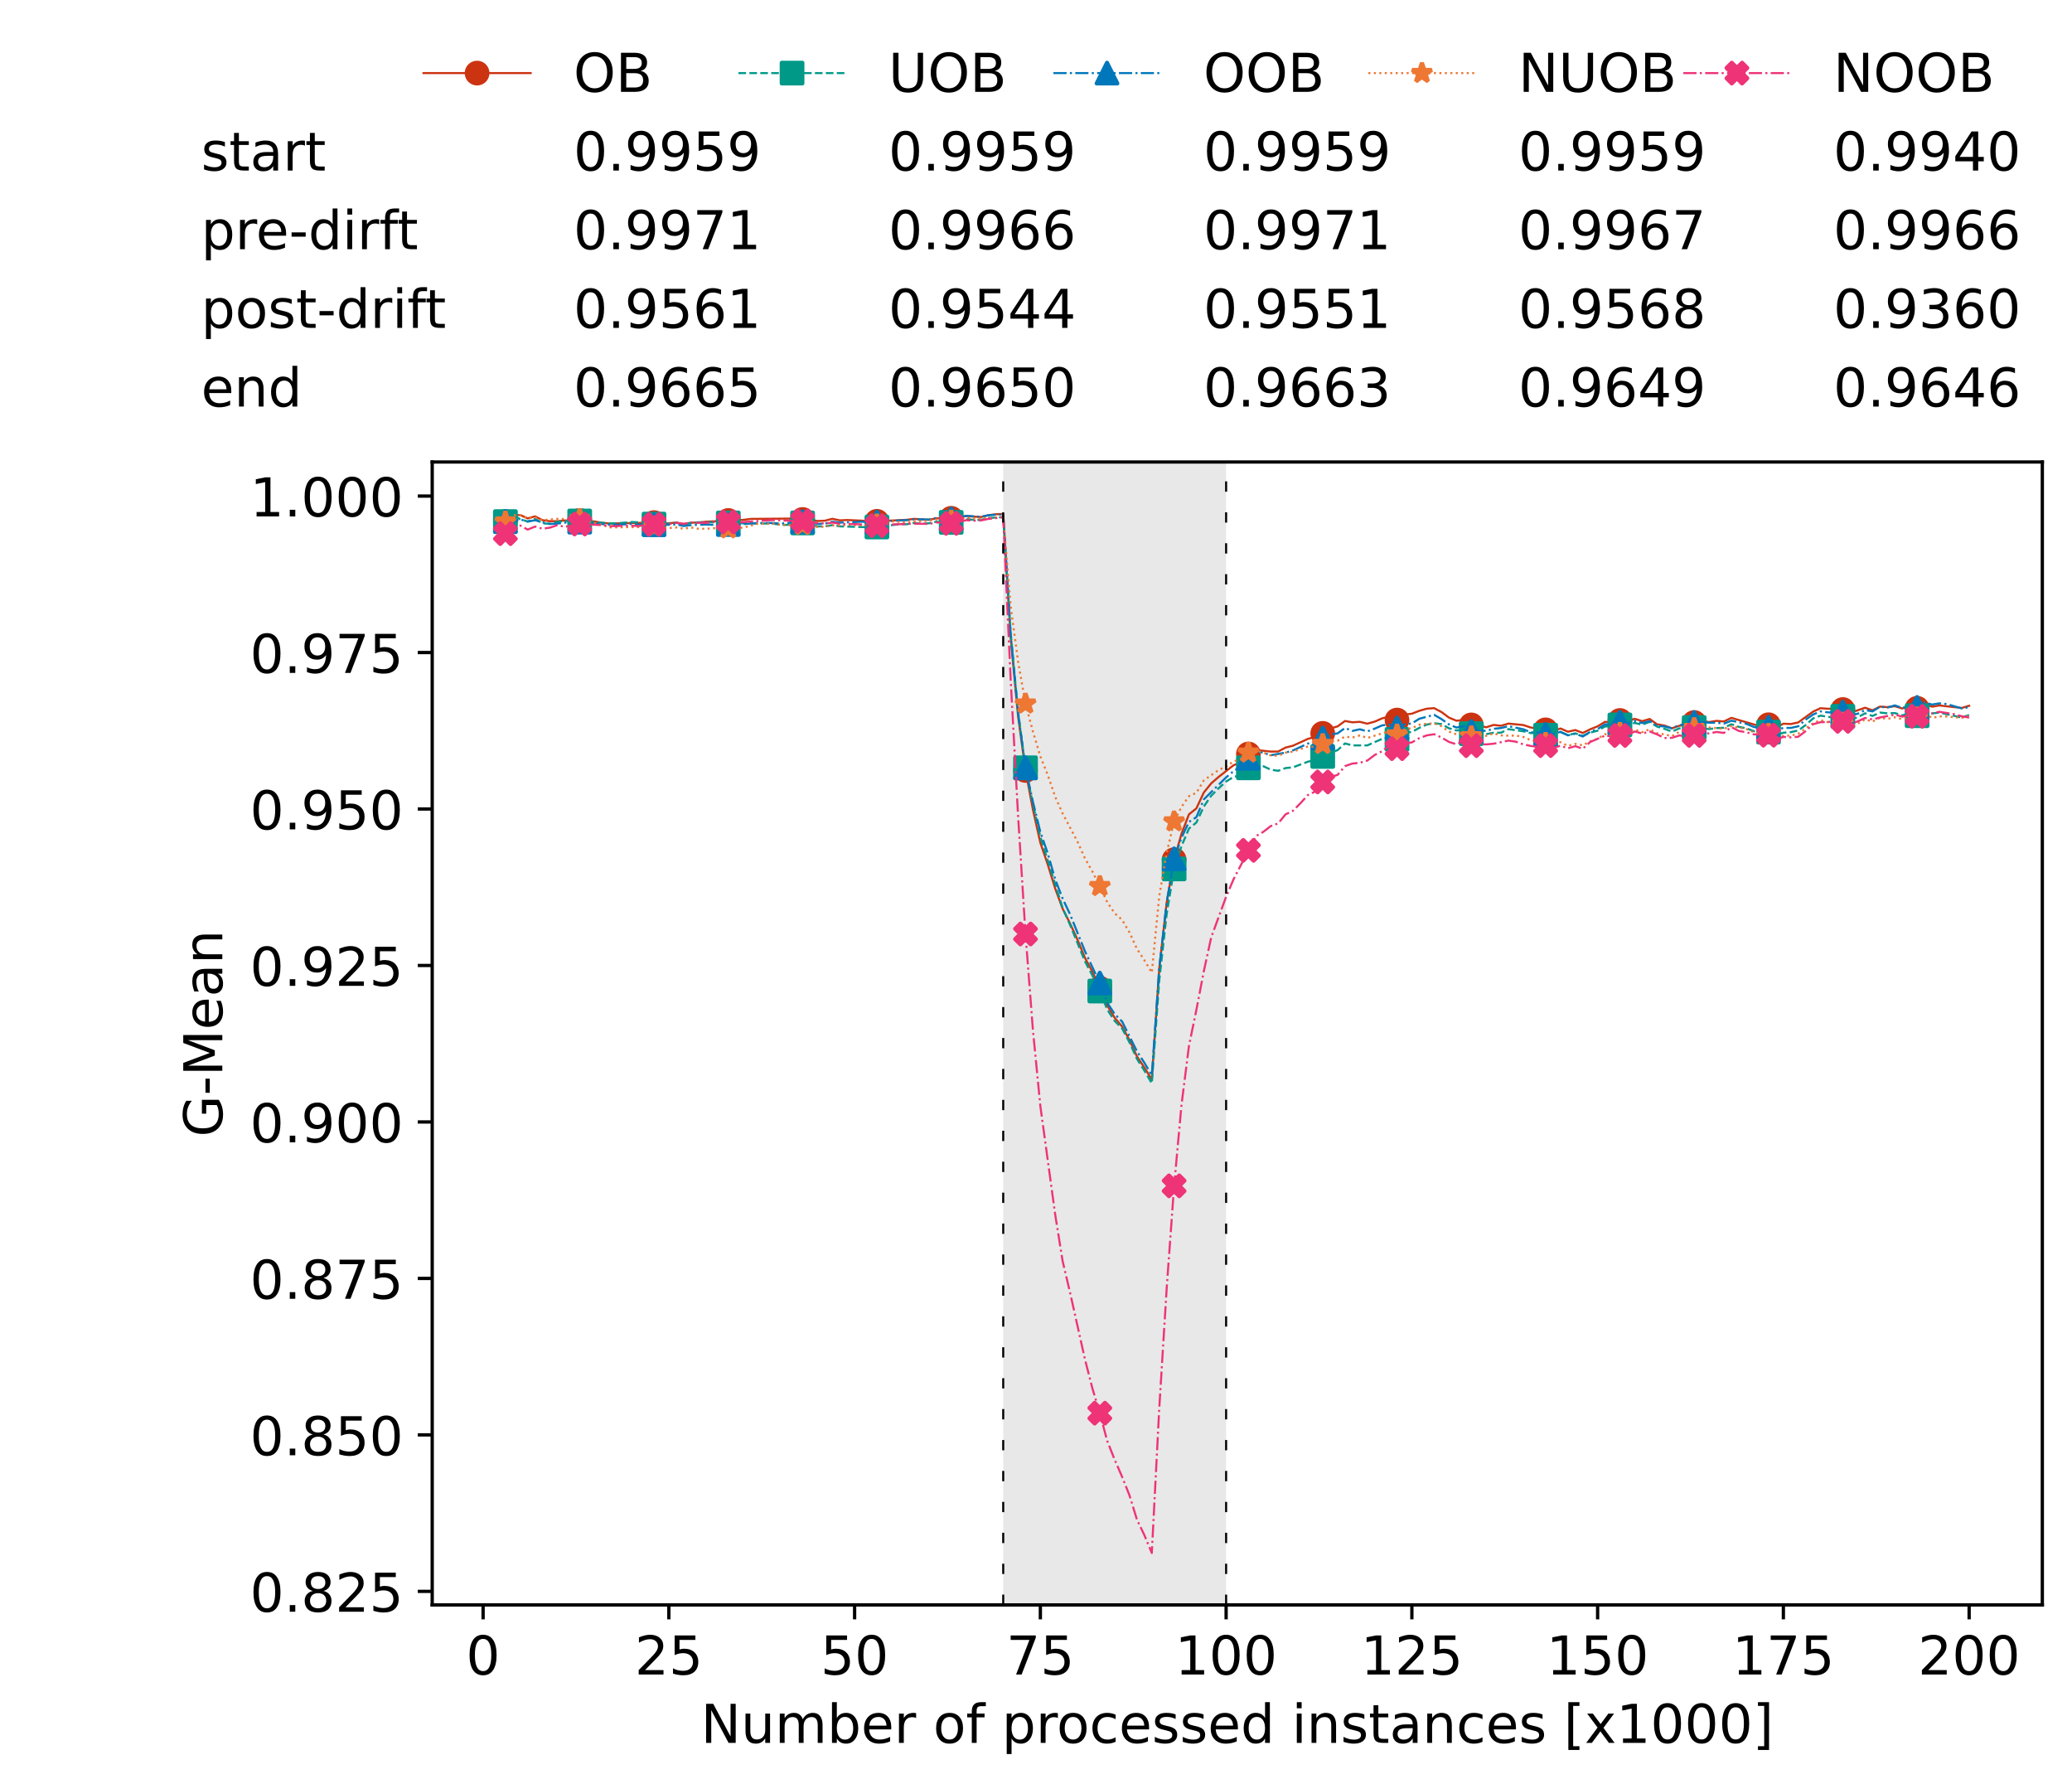<?xml version="1.0" encoding="utf-8" standalone="no"?>
<!DOCTYPE svg PUBLIC "-//W3C//DTD SVG 1.1//EN"
  "http://www.w3.org/Graphics/SVG/1.1/DTD/svg11.dtd">
<!-- Created with matplotlib (https://matplotlib.org/) -->
<svg height="432.615pt" version="1.1" viewBox="0 0 502.65 432.615" width="502.65pt" xmlns="http://www.w3.org/2000/svg" xmlns:xlink="http://www.w3.org/1999/xlink">
 <defs>
  <style type="text/css">*{stroke-linecap:butt;stroke-linejoin:round;}</style>
 </defs>
 <g id="figure_1">
  <g id="patch_1">
   <path d="M 0 432.615 
L 502.65 432.615 
L 502.65 0 
L 0 0 
z
" style="fill:#ffffff;"/>
  </g>
  <g id="axes_1">
   <g id="patch_2">
    <path d="M 104.85 389.252 
L 495.45 389.252 
L 495.45 112.052 
L 104.85 112.052 
z
" style="fill:#ffffff;"/>
   </g>
   <g id="patch_3">
    <path clip-path="url(#pd070bc397e)" d="M 297.446 389.252 
L 297.446 112.052 
L 243.372 112.052 
L 243.372 389.252 
z
" style="fill:#d3d3d3;opacity:0.5;"/>
   </g>
   <g id="matplotlib.axis_1">
    <g id="xtick_1">
     <g id="line2d_1">
      <defs>
       <path d="M 0 0 
L 0 3.5 
" id="mee5a8ff92d" style="stroke:#000000;stroke-width:0.8;"/>
      </defs>
      <g>
       <use style="stroke:#000000;stroke-width:0.8;" x="117.197" xlink:href="#mee5a8ff92d" y="389.252"/>
      </g>
     </g>
     <g id="text_1">
      <!-- 0 -->
      <g transform="translate(113.061 406.13)scale(0.13 -0.13)">
       <defs>
        <path d="M 31.781 66.406 
Q 24.172 66.406 20.328 58.906 
Q 16.5 51.422 16.5 36.375 
Q 16.5 21.391 20.328 13.891 
Q 24.172 6.391 31.781 6.391 
Q 39.453 6.391 43.281 13.891 
Q 47.125 21.391 47.125 36.375 
Q 47.125 51.422 43.281 58.906 
Q 39.453 66.406 31.781 66.406 
z
M 31.781 74.219 
Q 44.047 74.219 50.516 64.516 
Q 56.984 54.828 56.984 36.375 
Q 56.984 17.969 50.516 8.266 
Q 44.047 -1.422 31.781 -1.422 
Q 19.531 -1.422 13.062 8.266 
Q 6.594 17.969 6.594 36.375 
Q 6.594 54.828 13.062 64.516 
Q 19.531 74.219 31.781 74.219 
z
" id="DejaVuSans-48"/>
       </defs>
       <use xlink:href="#DejaVuSans-48"/>
      </g>
     </g>
    </g>
    <g id="xtick_2">
     <g id="line2d_2">
      <g>
       <use style="stroke:#000000;stroke-width:0.8;" x="162.259" xlink:href="#mee5a8ff92d" y="389.252"/>
      </g>
     </g>
     <g id="text_2">
      <!-- 25 -->
      <g transform="translate(153.988 406.13)scale(0.13 -0.13)">
       <defs>
        <path d="M 19.188 8.297 
L 53.609 8.297 
L 53.609 0 
L 7.328 0 
L 7.328 8.297 
Q 12.938 14.109 22.625 23.891 
Q 32.328 33.688 34.812 36.531 
Q 39.547 41.844 41.422 45.531 
Q 43.312 49.219 43.312 52.781 
Q 43.312 58.594 39.234 62.25 
Q 35.156 65.922 28.609 65.922 
Q 23.969 65.922 18.812 64.312 
Q 13.672 62.703 7.812 59.422 
L 7.812 69.391 
Q 13.766 71.781 18.938 73 
Q 24.125 74.219 28.422 74.219 
Q 39.75 74.219 46.484 68.547 
Q 53.219 62.891 53.219 53.422 
Q 53.219 48.922 51.531 44.891 
Q 49.859 40.875 45.406 35.406 
Q 44.188 33.984 37.641 27.219 
Q 31.109 20.453 19.188 8.297 
z
" id="DejaVuSans-50"/>
        <path d="M 10.797 72.906 
L 49.516 72.906 
L 49.516 64.594 
L 19.828 64.594 
L 19.828 46.734 
Q 21.969 47.469 24.109 47.828 
Q 26.266 48.188 28.422 48.188 
Q 40.625 48.188 47.75 41.5 
Q 54.891 34.812 54.891 23.391 
Q 54.891 11.625 47.562 5.094 
Q 40.234 -1.422 26.906 -1.422 
Q 22.312 -1.422 17.547 -0.641 
Q 12.797 0.141 7.719 1.703 
L 7.719 11.625 
Q 12.109 9.234 16.797 8.062 
Q 21.484 6.891 26.703 6.891 
Q 35.156 6.891 40.078 11.328 
Q 45.016 15.766 45.016 23.391 
Q 45.016 31 40.078 35.438 
Q 35.156 39.891 26.703 39.891 
Q 22.75 39.891 18.812 39.016 
Q 14.891 38.141 10.797 36.281 
z
" id="DejaVuSans-53"/>
       </defs>
       <use xlink:href="#DejaVuSans-50"/>
       <use x="63.623" xlink:href="#DejaVuSans-53"/>
      </g>
     </g>
    </g>
    <g id="xtick_3">
     <g id="line2d_3">
      <g>
       <use style="stroke:#000000;stroke-width:0.8;" x="207.322" xlink:href="#mee5a8ff92d" y="389.252"/>
      </g>
     </g>
     <g id="text_3">
      <!-- 50 -->
      <g transform="translate(199.05 406.13)scale(0.13 -0.13)">
       <use xlink:href="#DejaVuSans-53"/>
       <use x="63.623" xlink:href="#DejaVuSans-48"/>
      </g>
     </g>
    </g>
    <g id="xtick_4">
     <g id="line2d_4">
      <g>
       <use style="stroke:#000000;stroke-width:0.8;" x="252.384" xlink:href="#mee5a8ff92d" y="389.252"/>
      </g>
     </g>
     <g id="text_4">
      <!-- 75 -->
      <g transform="translate(244.113 406.13)scale(0.13 -0.13)">
       <defs>
        <path d="M 8.203 72.906 
L 55.078 72.906 
L 55.078 68.703 
L 28.609 0 
L 18.312 0 
L 43.219 64.594 
L 8.203 64.594 
z
" id="DejaVuSans-55"/>
       </defs>
       <use xlink:href="#DejaVuSans-55"/>
       <use x="63.623" xlink:href="#DejaVuSans-53"/>
      </g>
     </g>
    </g>
    <g id="xtick_5">
     <g id="line2d_5">
      <g>
       <use style="stroke:#000000;stroke-width:0.8;" x="297.446" xlink:href="#mee5a8ff92d" y="389.252"/>
      </g>
     </g>
     <g id="text_5">
      <!-- 100 -->
      <g transform="translate(285.039 406.13)scale(0.13 -0.13)">
       <defs>
        <path d="M 12.406 8.297 
L 28.516 8.297 
L 28.516 63.922 
L 10.984 60.406 
L 10.984 69.391 
L 28.422 72.906 
L 38.281 72.906 
L 38.281 8.297 
L 54.391 8.297 
L 54.391 0 
L 12.406 0 
z
" id="DejaVuSans-49"/>
       </defs>
       <use xlink:href="#DejaVuSans-49"/>
       <use x="63.623" xlink:href="#DejaVuSans-48"/>
       <use x="127.246" xlink:href="#DejaVuSans-48"/>
      </g>
     </g>
    </g>
    <g id="xtick_6">
     <g id="line2d_6">
      <g>
       <use style="stroke:#000000;stroke-width:0.8;" x="342.509" xlink:href="#mee5a8ff92d" y="389.252"/>
      </g>
     </g>
     <g id="text_6">
      <!-- 125 -->
      <g transform="translate(330.102 406.13)scale(0.13 -0.13)">
       <use xlink:href="#DejaVuSans-49"/>
       <use x="63.623" xlink:href="#DejaVuSans-50"/>
       <use x="127.246" xlink:href="#DejaVuSans-53"/>
      </g>
     </g>
    </g>
    <g id="xtick_7">
     <g id="line2d_7">
      <g>
       <use style="stroke:#000000;stroke-width:0.8;" x="387.571" xlink:href="#mee5a8ff92d" y="389.252"/>
      </g>
     </g>
     <g id="text_7">
      <!-- 150 -->
      <g transform="translate(375.164 406.13)scale(0.13 -0.13)">
       <use xlink:href="#DejaVuSans-49"/>
       <use x="63.623" xlink:href="#DejaVuSans-53"/>
       <use x="127.246" xlink:href="#DejaVuSans-48"/>
      </g>
     </g>
    </g>
    <g id="xtick_8">
     <g id="line2d_8">
      <g>
       <use style="stroke:#000000;stroke-width:0.8;" x="432.633" xlink:href="#mee5a8ff92d" y="389.252"/>
      </g>
     </g>
     <g id="text_8">
      <!-- 175 -->
      <g transform="translate(420.226 406.13)scale(0.13 -0.13)">
       <use xlink:href="#DejaVuSans-49"/>
       <use x="63.623" xlink:href="#DejaVuSans-55"/>
       <use x="127.246" xlink:href="#DejaVuSans-53"/>
      </g>
     </g>
    </g>
    <g id="xtick_9">
     <g id="line2d_9">
      <g>
       <use style="stroke:#000000;stroke-width:0.8;" x="477.695" xlink:href="#mee5a8ff92d" y="389.252"/>
      </g>
     </g>
     <g id="text_9">
      <!-- 200 -->
      <g transform="translate(465.289 406.13)scale(0.13 -0.13)">
       <use xlink:href="#DejaVuSans-50"/>
       <use x="63.623" xlink:href="#DejaVuSans-48"/>
       <use x="127.246" xlink:href="#DejaVuSans-48"/>
      </g>
     </g>
    </g>
    <g id="text_10">
     <!-- Number of processed instances [x1000] -->
     <g transform="translate(170.025 422.711)scale(0.13 -0.13)">
      <defs>
       <path d="M 9.812 72.906 
L 23.094 72.906 
L 55.422 11.922 
L 55.422 72.906 
L 64.984 72.906 
L 64.984 0 
L 51.703 0 
L 19.391 60.984 
L 19.391 0 
L 9.812 0 
z
" id="DejaVuSans-78"/>
       <path d="M 8.5 21.578 
L 8.5 54.688 
L 17.484 54.688 
L 17.484 21.922 
Q 17.484 14.156 20.5 10.266 
Q 23.531 6.391 29.594 6.391 
Q 36.859 6.391 41.078 11.031 
Q 45.312 15.672 45.312 23.688 
L 45.312 54.688 
L 54.297 54.688 
L 54.297 0 
L 45.312 0 
L 45.312 8.406 
Q 42.047 3.422 37.719 1 
Q 33.406 -1.422 27.688 -1.422 
Q 18.266 -1.422 13.375 4.438 
Q 8.5 10.297 8.5 21.578 
z
M 31.109 56 
z
" id="DejaVuSans-117"/>
       <path d="M 52 44.188 
Q 55.375 50.25 60.062 53.125 
Q 64.75 56 71.094 56 
Q 79.641 56 84.281 50.016 
Q 88.922 44.047 88.922 33.016 
L 88.922 0 
L 79.891 0 
L 79.891 32.719 
Q 79.891 40.578 77.094 44.375 
Q 74.312 48.188 68.609 48.188 
Q 61.625 48.188 57.562 43.547 
Q 53.516 38.922 53.516 30.906 
L 53.516 0 
L 44.484 0 
L 44.484 32.719 
Q 44.484 40.625 41.703 44.406 
Q 38.922 48.188 33.109 48.188 
Q 26.219 48.188 22.156 43.531 
Q 18.109 38.875 18.109 30.906 
L 18.109 0 
L 9.078 0 
L 9.078 54.688 
L 18.109 54.688 
L 18.109 46.188 
Q 21.188 51.219 25.484 53.609 
Q 29.781 56 35.688 56 
Q 41.656 56 45.828 52.969 
Q 50 49.953 52 44.188 
z
" id="DejaVuSans-109"/>
       <path d="M 48.688 27.297 
Q 48.688 37.203 44.609 42.844 
Q 40.531 48.484 33.406 48.484 
Q 26.266 48.484 22.188 42.844 
Q 18.109 37.203 18.109 27.297 
Q 18.109 17.391 22.188 11.75 
Q 26.266 6.109 33.406 6.109 
Q 40.531 6.109 44.609 11.75 
Q 48.688 17.391 48.688 27.297 
z
M 18.109 46.391 
Q 20.953 51.266 25.266 53.625 
Q 29.594 56 35.594 56 
Q 45.562 56 51.781 48.094 
Q 58.016 40.188 58.016 27.297 
Q 58.016 14.406 51.781 6.484 
Q 45.562 -1.422 35.594 -1.422 
Q 29.594 -1.422 25.266 0.953 
Q 20.953 3.328 18.109 8.203 
L 18.109 0 
L 9.078 0 
L 9.078 75.984 
L 18.109 75.984 
z
" id="DejaVuSans-98"/>
       <path d="M 56.203 29.594 
L 56.203 25.203 
L 14.891 25.203 
Q 15.484 15.922 20.484 11.062 
Q 25.484 6.203 34.422 6.203 
Q 39.594 6.203 44.453 7.469 
Q 49.312 8.734 54.109 11.281 
L 54.109 2.781 
Q 49.266 0.734 44.188 -0.344 
Q 39.109 -1.422 33.891 -1.422 
Q 20.797 -1.422 13.156 6.188 
Q 5.516 13.812 5.516 26.812 
Q 5.516 40.234 12.766 48.109 
Q 20.016 56 32.328 56 
Q 43.359 56 49.781 48.891 
Q 56.203 41.797 56.203 29.594 
z
M 47.219 32.234 
Q 47.125 39.594 43.094 43.984 
Q 39.062 48.391 32.422 48.391 
Q 24.906 48.391 20.391 44.141 
Q 15.875 39.891 15.188 32.172 
z
" id="DejaVuSans-101"/>
       <path d="M 41.109 46.297 
Q 39.594 47.172 37.812 47.578 
Q 36.031 48 33.891 48 
Q 26.266 48 22.188 43.047 
Q 18.109 38.094 18.109 28.812 
L 18.109 0 
L 9.078 0 
L 9.078 54.688 
L 18.109 54.688 
L 18.109 46.188 
Q 20.953 51.172 25.484 53.578 
Q 30.031 56 36.531 56 
Q 37.453 56 38.578 55.875 
Q 39.703 55.766 41.062 55.516 
z
" id="DejaVuSans-114"/>
       <path id="DejaVuSans-32"/>
       <path d="M 30.609 48.391 
Q 23.391 48.391 19.188 42.75 
Q 14.984 37.109 14.984 27.297 
Q 14.984 17.484 19.156 11.844 
Q 23.344 6.203 30.609 6.203 
Q 37.797 6.203 41.984 11.859 
Q 46.188 17.531 46.188 27.297 
Q 46.188 37.016 41.984 42.703 
Q 37.797 48.391 30.609 48.391 
z
M 30.609 56 
Q 42.328 56 49.016 48.375 
Q 55.719 40.766 55.719 27.297 
Q 55.719 13.875 49.016 6.219 
Q 42.328 -1.422 30.609 -1.422 
Q 18.844 -1.422 12.172 6.219 
Q 5.516 13.875 5.516 27.297 
Q 5.516 40.766 12.172 48.375 
Q 18.844 56 30.609 56 
z
" id="DejaVuSans-111"/>
       <path d="M 37.109 75.984 
L 37.109 68.5 
L 28.516 68.5 
Q 23.688 68.5 21.797 66.547 
Q 19.922 64.594 19.922 59.516 
L 19.922 54.688 
L 34.719 54.688 
L 34.719 47.703 
L 19.922 47.703 
L 19.922 0 
L 10.891 0 
L 10.891 47.703 
L 2.297 47.703 
L 2.297 54.688 
L 10.891 54.688 
L 10.891 58.5 
Q 10.891 67.625 15.141 71.797 
Q 19.391 75.984 28.609 75.984 
z
" id="DejaVuSans-102"/>
       <path d="M 18.109 8.203 
L 18.109 -20.797 
L 9.078 -20.797 
L 9.078 54.688 
L 18.109 54.688 
L 18.109 46.391 
Q 20.953 51.266 25.266 53.625 
Q 29.594 56 35.594 56 
Q 45.562 56 51.781 48.094 
Q 58.016 40.188 58.016 27.297 
Q 58.016 14.406 51.781 6.484 
Q 45.562 -1.422 35.594 -1.422 
Q 29.594 -1.422 25.266 0.953 
Q 20.953 3.328 18.109 8.203 
z
M 48.688 27.297 
Q 48.688 37.203 44.609 42.844 
Q 40.531 48.484 33.406 48.484 
Q 26.266 48.484 22.188 42.844 
Q 18.109 37.203 18.109 27.297 
Q 18.109 17.391 22.188 11.75 
Q 26.266 6.109 33.406 6.109 
Q 40.531 6.109 44.609 11.75 
Q 48.688 17.391 48.688 27.297 
z
" id="DejaVuSans-112"/>
       <path d="M 48.781 52.594 
L 48.781 44.188 
Q 44.969 46.297 41.141 47.344 
Q 37.312 48.391 33.406 48.391 
Q 24.656 48.391 19.812 42.844 
Q 14.984 37.312 14.984 27.297 
Q 14.984 17.281 19.812 11.734 
Q 24.656 6.203 33.406 6.203 
Q 37.312 6.203 41.141 7.25 
Q 44.969 8.297 48.781 10.406 
L 48.781 2.094 
Q 45.016 0.344 40.984 -0.531 
Q 36.969 -1.422 32.422 -1.422 
Q 20.062 -1.422 12.781 6.344 
Q 5.516 14.109 5.516 27.297 
Q 5.516 40.672 12.859 48.328 
Q 20.219 56 33.016 56 
Q 37.156 56 41.109 55.141 
Q 45.062 54.297 48.781 52.594 
z
" id="DejaVuSans-99"/>
       <path d="M 44.281 53.078 
L 44.281 44.578 
Q 40.484 46.531 36.375 47.5 
Q 32.281 48.484 27.875 48.484 
Q 21.188 48.484 17.844 46.438 
Q 14.5 44.391 14.5 40.281 
Q 14.5 37.156 16.891 35.375 
Q 19.281 33.594 26.516 31.984 
L 29.594 31.297 
Q 39.156 29.25 43.188 25.516 
Q 47.219 21.781 47.219 15.094 
Q 47.219 7.469 41.188 3.016 
Q 35.156 -1.422 24.609 -1.422 
Q 20.219 -1.422 15.453 -0.562 
Q 10.688 0.297 5.422 2 
L 5.422 11.281 
Q 10.406 8.688 15.234 7.391 
Q 20.062 6.109 24.812 6.109 
Q 31.156 6.109 34.562 8.281 
Q 37.984 10.453 37.984 14.406 
Q 37.984 18.062 35.516 20.016 
Q 33.062 21.969 24.703 23.781 
L 21.578 24.516 
Q 13.234 26.266 9.516 29.906 
Q 5.812 33.547 5.812 39.891 
Q 5.812 47.609 11.281 51.797 
Q 16.75 56 26.812 56 
Q 31.781 56 36.172 55.266 
Q 40.578 54.547 44.281 53.078 
z
" id="DejaVuSans-115"/>
       <path d="M 45.406 46.391 
L 45.406 75.984 
L 54.391 75.984 
L 54.391 0 
L 45.406 0 
L 45.406 8.203 
Q 42.578 3.328 38.25 0.953 
Q 33.938 -1.422 27.875 -1.422 
Q 17.969 -1.422 11.734 6.484 
Q 5.516 14.406 5.516 27.297 
Q 5.516 40.188 11.734 48.094 
Q 17.969 56 27.875 56 
Q 33.938 56 38.25 53.625 
Q 42.578 51.266 45.406 46.391 
z
M 14.797 27.297 
Q 14.797 17.391 18.875 11.75 
Q 22.953 6.109 30.078 6.109 
Q 37.203 6.109 41.297 11.75 
Q 45.406 17.391 45.406 27.297 
Q 45.406 37.203 41.297 42.844 
Q 37.203 48.484 30.078 48.484 
Q 22.953 48.484 18.875 42.844 
Q 14.797 37.203 14.797 27.297 
z
" id="DejaVuSans-100"/>
       <path d="M 9.422 54.688 
L 18.406 54.688 
L 18.406 0 
L 9.422 0 
z
M 9.422 75.984 
L 18.406 75.984 
L 18.406 64.594 
L 9.422 64.594 
z
" id="DejaVuSans-105"/>
       <path d="M 54.891 33.016 
L 54.891 0 
L 45.906 0 
L 45.906 32.719 
Q 45.906 40.484 42.875 44.328 
Q 39.844 48.188 33.797 48.188 
Q 26.516 48.188 22.312 43.547 
Q 18.109 38.922 18.109 30.906 
L 18.109 0 
L 9.078 0 
L 9.078 54.688 
L 18.109 54.688 
L 18.109 46.188 
Q 21.344 51.125 25.703 53.562 
Q 30.078 56 35.797 56 
Q 45.219 56 50.047 50.172 
Q 54.891 44.344 54.891 33.016 
z
" id="DejaVuSans-110"/>
       <path d="M 18.312 70.219 
L 18.312 54.688 
L 36.812 54.688 
L 36.812 47.703 
L 18.312 47.703 
L 18.312 18.016 
Q 18.312 11.328 20.141 9.422 
Q 21.969 7.516 27.594 7.516 
L 36.812 7.516 
L 36.812 0 
L 27.594 0 
Q 17.188 0 13.234 3.875 
Q 9.281 7.766 9.281 18.016 
L 9.281 47.703 
L 2.688 47.703 
L 2.688 54.688 
L 9.281 54.688 
L 9.281 70.219 
z
" id="DejaVuSans-116"/>
       <path d="M 34.281 27.484 
Q 23.391 27.484 19.188 25 
Q 14.984 22.516 14.984 16.5 
Q 14.984 11.719 18.141 8.906 
Q 21.297 6.109 26.703 6.109 
Q 34.188 6.109 38.703 11.406 
Q 43.219 16.703 43.219 25.484 
L 43.219 27.484 
z
M 52.203 31.203 
L 52.203 0 
L 43.219 0 
L 43.219 8.297 
Q 40.141 3.328 35.547 0.953 
Q 30.953 -1.422 24.312 -1.422 
Q 15.922 -1.422 10.953 3.297 
Q 6 8.016 6 15.922 
Q 6 25.141 12.172 29.828 
Q 18.359 34.516 30.609 34.516 
L 43.219 34.516 
L 43.219 35.406 
Q 43.219 41.609 39.141 45 
Q 35.062 48.391 27.688 48.391 
Q 23 48.391 18.547 47.266 
Q 14.109 46.141 10.016 43.891 
L 10.016 52.203 
Q 14.938 54.109 19.578 55.047 
Q 24.219 56 28.609 56 
Q 40.484 56 46.344 49.844 
Q 52.203 43.703 52.203 31.203 
z
" id="DejaVuSans-97"/>
       <path d="M 8.594 75.984 
L 29.297 75.984 
L 29.297 69 
L 17.578 69 
L 17.578 -6.203 
L 29.297 -6.203 
L 29.297 -13.188 
L 8.594 -13.188 
z
" id="DejaVuSans-91"/>
       <path d="M 54.891 54.688 
L 35.109 28.078 
L 55.906 0 
L 45.312 0 
L 29.391 21.484 
L 13.484 0 
L 2.875 0 
L 24.125 28.609 
L 4.688 54.688 
L 15.281 54.688 
L 29.781 35.203 
L 44.281 54.688 
z
" id="DejaVuSans-120"/>
       <path d="M 30.422 75.984 
L 30.422 -13.188 
L 9.719 -13.188 
L 9.719 -6.203 
L 21.391 -6.203 
L 21.391 69 
L 9.719 69 
L 9.719 75.984 
z
" id="DejaVuSans-93"/>
      </defs>
      <use xlink:href="#DejaVuSans-78"/>
      <use x="74.805" xlink:href="#DejaVuSans-117"/>
      <use x="138.184" xlink:href="#DejaVuSans-109"/>
      <use x="235.596" xlink:href="#DejaVuSans-98"/>
      <use x="299.072" xlink:href="#DejaVuSans-101"/>
      <use x="360.596" xlink:href="#DejaVuSans-114"/>
      <use x="401.709" xlink:href="#DejaVuSans-32"/>
      <use x="433.496" xlink:href="#DejaVuSans-111"/>
      <use x="494.678" xlink:href="#DejaVuSans-102"/>
      <use x="529.883" xlink:href="#DejaVuSans-32"/>
      <use x="561.67" xlink:href="#DejaVuSans-112"/>
      <use x="625.146" xlink:href="#DejaVuSans-114"/>
      <use x="664.01" xlink:href="#DejaVuSans-111"/>
      <use x="725.191" xlink:href="#DejaVuSans-99"/>
      <use x="780.172" xlink:href="#DejaVuSans-101"/>
      <use x="841.695" xlink:href="#DejaVuSans-115"/>
      <use x="893.795" xlink:href="#DejaVuSans-115"/>
      <use x="945.895" xlink:href="#DejaVuSans-101"/>
      <use x="1007.418" xlink:href="#DejaVuSans-100"/>
      <use x="1070.895" xlink:href="#DejaVuSans-32"/>
      <use x="1102.682" xlink:href="#DejaVuSans-105"/>
      <use x="1130.465" xlink:href="#DejaVuSans-110"/>
      <use x="1193.844" xlink:href="#DejaVuSans-115"/>
      <use x="1245.943" xlink:href="#DejaVuSans-116"/>
      <use x="1285.152" xlink:href="#DejaVuSans-97"/>
      <use x="1346.432" xlink:href="#DejaVuSans-110"/>
      <use x="1409.811" xlink:href="#DejaVuSans-99"/>
      <use x="1464.791" xlink:href="#DejaVuSans-101"/>
      <use x="1526.314" xlink:href="#DejaVuSans-115"/>
      <use x="1578.414" xlink:href="#DejaVuSans-32"/>
      <use x="1610.201" xlink:href="#DejaVuSans-91"/>
      <use x="1649.215" xlink:href="#DejaVuSans-120"/>
      <use x="1708.395" xlink:href="#DejaVuSans-49"/>
      <use x="1772.018" xlink:href="#DejaVuSans-48"/>
      <use x="1835.641" xlink:href="#DejaVuSans-48"/>
      <use x="1899.264" xlink:href="#DejaVuSans-48"/>
      <use x="1962.887" xlink:href="#DejaVuSans-93"/>
     </g>
    </g>
   </g>
   <g id="matplotlib.axis_2">
    <g id="ytick_1">
     <g id="line2d_10">
      <defs>
       <path d="M 0 0 
L -3.5 0 
" id="m62b0c36391" style="stroke:#000000;stroke-width:0.8;"/>
      </defs>
      <g>
       <use style="stroke:#000000;stroke-width:0.8;" x="104.85" xlink:href="#m62b0c36391" y="385.961"/>
      </g>
     </g>
     <g id="text_11">
      <!-- 0.825 -->
      <g transform="translate(60.633 390.9)scale(0.13 -0.13)">
       <defs>
        <path d="M 10.688 12.406 
L 21 12.406 
L 21 0 
L 10.688 0 
z
" id="DejaVuSans-46"/>
        <path d="M 31.781 34.625 
Q 24.75 34.625 20.719 30.859 
Q 16.703 27.094 16.703 20.516 
Q 16.703 13.922 20.719 10.156 
Q 24.75 6.391 31.781 6.391 
Q 38.812 6.391 42.859 10.172 
Q 46.922 13.969 46.922 20.516 
Q 46.922 27.094 42.891 30.859 
Q 38.875 34.625 31.781 34.625 
z
M 21.922 38.812 
Q 15.578 40.375 12.031 44.719 
Q 8.5 49.078 8.5 55.328 
Q 8.5 64.062 14.719 69.141 
Q 20.953 74.219 31.781 74.219 
Q 42.672 74.219 48.875 69.141 
Q 55.078 64.062 55.078 55.328 
Q 55.078 49.078 51.531 44.719 
Q 48 40.375 41.703 38.812 
Q 48.828 37.156 52.797 32.312 
Q 56.781 27.484 56.781 20.516 
Q 56.781 9.906 50.312 4.234 
Q 43.844 -1.422 31.781 -1.422 
Q 19.734 -1.422 13.25 4.234 
Q 6.781 9.906 6.781 20.516 
Q 6.781 27.484 10.781 32.312 
Q 14.797 37.156 21.922 38.812 
z
M 18.312 54.391 
Q 18.312 48.734 21.844 45.562 
Q 25.391 42.391 31.781 42.391 
Q 38.141 42.391 41.719 45.562 
Q 45.312 48.734 45.312 54.391 
Q 45.312 60.062 41.719 63.234 
Q 38.141 66.406 31.781 66.406 
Q 25.391 66.406 21.844 63.234 
Q 18.312 60.062 18.312 54.391 
z
" id="DejaVuSans-56"/>
       </defs>
       <use xlink:href="#DejaVuSans-48"/>
       <use x="63.623" xlink:href="#DejaVuSans-46"/>
       <use x="95.41" xlink:href="#DejaVuSans-56"/>
       <use x="159.033" xlink:href="#DejaVuSans-50"/>
       <use x="222.656" xlink:href="#DejaVuSans-53"/>
      </g>
     </g>
    </g>
    <g id="ytick_2">
     <g id="line2d_11">
      <g>
       <use style="stroke:#000000;stroke-width:0.8;" x="104.85" xlink:href="#m62b0c36391" y="348.011"/>
      </g>
     </g>
     <g id="text_12">
      <!-- 0.850 -->
      <g transform="translate(60.633 352.95)scale(0.13 -0.13)">
       <use xlink:href="#DejaVuSans-48"/>
       <use x="63.623" xlink:href="#DejaVuSans-46"/>
       <use x="95.41" xlink:href="#DejaVuSans-56"/>
       <use x="159.033" xlink:href="#DejaVuSans-53"/>
       <use x="222.656" xlink:href="#DejaVuSans-48"/>
      </g>
     </g>
    </g>
    <g id="ytick_3">
     <g id="line2d_12">
      <g>
       <use style="stroke:#000000;stroke-width:0.8;" x="104.85" xlink:href="#m62b0c36391" y="310.062"/>
      </g>
     </g>
     <g id="text_13">
      <!-- 0.875 -->
      <g transform="translate(60.633 315)scale(0.13 -0.13)">
       <use xlink:href="#DejaVuSans-48"/>
       <use x="63.623" xlink:href="#DejaVuSans-46"/>
       <use x="95.41" xlink:href="#DejaVuSans-56"/>
       <use x="159.033" xlink:href="#DejaVuSans-55"/>
       <use x="222.656" xlink:href="#DejaVuSans-53"/>
      </g>
     </g>
    </g>
    <g id="ytick_4">
     <g id="line2d_13">
      <g>
       <use style="stroke:#000000;stroke-width:0.8;" x="104.85" xlink:href="#m62b0c36391" y="272.112"/>
      </g>
     </g>
     <g id="text_14">
      <!-- 0.900 -->
      <g transform="translate(60.633 277.051)scale(0.13 -0.13)">
       <defs>
        <path d="M 10.984 1.516 
L 10.984 10.5 
Q 14.703 8.734 18.5 7.812 
Q 22.312 6.891 25.984 6.891 
Q 35.75 6.891 40.891 13.453 
Q 46.047 20.016 46.781 33.406 
Q 43.953 29.203 39.594 26.953 
Q 35.25 24.703 29.984 24.703 
Q 19.047 24.703 12.672 31.312 
Q 6.297 37.938 6.297 49.422 
Q 6.297 60.641 12.938 67.422 
Q 19.578 74.219 30.609 74.219 
Q 43.266 74.219 49.922 64.516 
Q 56.594 54.828 56.594 36.375 
Q 56.594 19.141 48.406 8.859 
Q 40.234 -1.422 26.422 -1.422 
Q 22.703 -1.422 18.891 -0.688 
Q 15.094 0.047 10.984 1.516 
z
M 30.609 32.422 
Q 37.25 32.422 41.125 36.953 
Q 45.016 41.5 45.016 49.422 
Q 45.016 57.281 41.125 61.844 
Q 37.25 66.406 30.609 66.406 
Q 23.969 66.406 20.094 61.844 
Q 16.219 57.281 16.219 49.422 
Q 16.219 41.5 20.094 36.953 
Q 23.969 32.422 30.609 32.422 
z
" id="DejaVuSans-57"/>
       </defs>
       <use xlink:href="#DejaVuSans-48"/>
       <use x="63.623" xlink:href="#DejaVuSans-46"/>
       <use x="95.41" xlink:href="#DejaVuSans-57"/>
       <use x="159.033" xlink:href="#DejaVuSans-48"/>
       <use x="222.656" xlink:href="#DejaVuSans-48"/>
      </g>
     </g>
    </g>
    <g id="ytick_5">
     <g id="line2d_14">
      <g>
       <use style="stroke:#000000;stroke-width:0.8;" x="104.85" xlink:href="#m62b0c36391" y="234.162"/>
      </g>
     </g>
     <g id="text_15">
      <!-- 0.925 -->
      <g transform="translate(60.633 239.101)scale(0.13 -0.13)">
       <use xlink:href="#DejaVuSans-48"/>
       <use x="63.623" xlink:href="#DejaVuSans-46"/>
       <use x="95.41" xlink:href="#DejaVuSans-57"/>
       <use x="159.033" xlink:href="#DejaVuSans-50"/>
       <use x="222.656" xlink:href="#DejaVuSans-53"/>
      </g>
     </g>
    </g>
    <g id="ytick_6">
     <g id="line2d_15">
      <g>
       <use style="stroke:#000000;stroke-width:0.8;" x="104.85" xlink:href="#m62b0c36391" y="196.212"/>
      </g>
     </g>
     <g id="text_16">
      <!-- 0.950 -->
      <g transform="translate(60.633 201.151)scale(0.13 -0.13)">
       <use xlink:href="#DejaVuSans-48"/>
       <use x="63.623" xlink:href="#DejaVuSans-46"/>
       <use x="95.41" xlink:href="#DejaVuSans-57"/>
       <use x="159.033" xlink:href="#DejaVuSans-53"/>
       <use x="222.656" xlink:href="#DejaVuSans-48"/>
      </g>
     </g>
    </g>
    <g id="ytick_7">
     <g id="line2d_16">
      <g>
       <use style="stroke:#000000;stroke-width:0.8;" x="104.85" xlink:href="#m62b0c36391" y="158.263"/>
      </g>
     </g>
     <g id="text_17">
      <!-- 0.975 -->
      <g transform="translate(60.633 163.202)scale(0.13 -0.13)">
       <use xlink:href="#DejaVuSans-48"/>
       <use x="63.623" xlink:href="#DejaVuSans-46"/>
       <use x="95.41" xlink:href="#DejaVuSans-57"/>
       <use x="159.033" xlink:href="#DejaVuSans-55"/>
       <use x="222.656" xlink:href="#DejaVuSans-53"/>
      </g>
     </g>
    </g>
    <g id="ytick_8">
     <g id="line2d_17">
      <g>
       <use style="stroke:#000000;stroke-width:0.8;" x="104.85" xlink:href="#m62b0c36391" y="120.313"/>
      </g>
     </g>
     <g id="text_18">
      <!-- 1.000 -->
      <g transform="translate(60.633 125.252)scale(0.13 -0.13)">
       <use xlink:href="#DejaVuSans-49"/>
       <use x="63.623" xlink:href="#DejaVuSans-46"/>
       <use x="95.41" xlink:href="#DejaVuSans-48"/>
       <use x="159.033" xlink:href="#DejaVuSans-48"/>
       <use x="222.656" xlink:href="#DejaVuSans-48"/>
      </g>
     </g>
    </g>
    <g id="text_19">
     <!-- G-Mean -->
     <g transform="translate(53.93 275.744)rotate(-90)scale(0.13 -0.13)">
      <defs>
       <path d="M 59.516 10.406 
L 59.516 29.984 
L 43.406 29.984 
L 43.406 38.094 
L 69.281 38.094 
L 69.281 6.781 
Q 63.578 2.734 56.688 0.656 
Q 49.812 -1.422 42 -1.422 
Q 24.906 -1.422 15.25 8.562 
Q 5.609 18.562 5.609 36.375 
Q 5.609 54.25 15.25 64.234 
Q 24.906 74.219 42 74.219 
Q 49.125 74.219 55.547 72.453 
Q 61.969 70.703 67.391 67.281 
L 67.391 56.781 
Q 61.922 61.422 55.766 63.766 
Q 49.609 66.109 42.828 66.109 
Q 29.438 66.109 22.719 58.641 
Q 16.016 51.172 16.016 36.375 
Q 16.016 21.625 22.719 14.156 
Q 29.438 6.688 42.828 6.688 
Q 48.047 6.688 52.141 7.594 
Q 56.25 8.5 59.516 10.406 
z
" id="DejaVuSans-71"/>
       <path d="M 4.891 31.391 
L 31.203 31.391 
L 31.203 23.391 
L 4.891 23.391 
z
" id="DejaVuSans-45"/>
       <path d="M 9.812 72.906 
L 24.516 72.906 
L 43.109 23.297 
L 61.812 72.906 
L 76.516 72.906 
L 76.516 0 
L 66.891 0 
L 66.891 64.016 
L 48.094 14.016 
L 38.188 14.016 
L 19.391 64.016 
L 19.391 0 
L 9.812 0 
z
" id="DejaVuSans-77"/>
      </defs>
      <use xlink:href="#DejaVuSans-71"/>
      <use x="77.49" xlink:href="#DejaVuSans-45"/>
      <use x="113.574" xlink:href="#DejaVuSans-77"/>
      <use x="199.854" xlink:href="#DejaVuSans-101"/>
      <use x="261.377" xlink:href="#DejaVuSans-97"/>
      <use x="322.656" xlink:href="#DejaVuSans-110"/>
     </g>
    </g>
   </g>
   <g id="line2d_18"/>
   <g id="line2d_19"/>
   <g id="line2d_20"/>
   <g id="line2d_21"/>
   <g id="line2d_22"/>
   <g id="line2d_23">
    <path clip-path="url(#pd070bc397e)" d="M 122.605 126.509 
L 124.407 124.93 
L 126.21 124.916 
L 128.012 125.726 
L 129.815 125.229 
L 131.617 126.162 
L 133.419 126.408 
L 135.222 126.407 
L 137.024 126.228 
L 140.629 126.233 
L 144.234 126.473 
L 146.037 126.797 
L 147.839 126.967 
L 158.654 126.748 
L 160.457 126.9 
L 162.259 126.901 
L 164.062 126.736 
L 165.864 127.125 
L 167.667 126.752 
L 169.469 126.754 
L 171.272 126.525 
L 180.284 126.094 
L 182.087 125.855 
L 192.902 125.763 
L 194.704 125.987 
L 196.507 126.062 
L 198.309 126.363 
L 200.112 126.29 
L 201.914 125.829 
L 203.717 126.204 
L 205.519 126.127 
L 209.124 126.279 
L 210.927 126.512 
L 219.939 126.075 
L 221.742 125.844 
L 225.347 126.077 
L 227.149 125.7 
L 228.952 125.772 
L 230.754 125.707 
L 234.359 125.174 
L 237.964 125.404 
L 239.767 124.955 
L 241.569 124.727 
L 243.372 124.652 
L 245.174 154.555 
L 246.976 173.712 
L 248.779 186.86 
L 250.581 196.369 
L 252.384 204.405 
L 254.186 209.692 
L 255.989 215.523 
L 257.791 220.4 
L 259.594 223.992 
L 261.396 227.921 
L 263.199 232.319 
L 265.001 235.656 
L 268.606 243.855 
L 270.409 246.85 
L 272.211 248.969 
L 274.014 252.289 
L 275.816 256.225 
L 277.619 258.924 
L 279.421 261.846 
L 281.224 234.904 
L 283.026 218.937 
L 284.829 208.51 
L 286.631 202.188 
L 288.434 197.501 
L 290.236 196.06 
L 292.039 192.203 
L 293.841 189.978 
L 295.644 188.416 
L 299.249 185.595 
L 301.051 184.909 
L 302.854 182.868 
L 304.656 181.88 
L 308.261 182.285 
L 310.064 182.272 
L 311.866 181.313 
L 313.669 180.857 
L 317.274 179.207 
L 319.076 178.706 
L 320.879 177.865 
L 322.681 176.696 
L 324.484 176.177 
L 326.286 174.864 
L 328.089 175.184 
L 329.891 175.069 
L 331.694 175.513 
L 333.496 175.019 
L 335.299 174.223 
L 337.101 173.781 
L 338.904 174.638 
L 340.706 173.313 
L 342.509 173.096 
L 344.311 172.394 
L 346.114 171.884 
L 347.916 171.747 
L 349.719 172.711 
L 351.521 174.054 
L 353.324 174.795 
L 355.126 174.618 
L 356.928 175.817 
L 358.731 175.931 
L 360.533 176.395 
L 362.336 175.818 
L 364.138 176.023 
L 365.941 175.494 
L 369.546 175.85 
L 371.348 176.445 
L 374.953 177.012 
L 376.756 177.359 
L 378.558 176.676 
L 380.361 177.466 
L 382.163 177.065 
L 383.966 177.772 
L 385.768 176.882 
L 387.571 176.158 
L 389.373 175.067 
L 391.176 175.235 
L 392.978 174.736 
L 394.781 174.84 
L 396.583 174.338 
L 398.386 174.907 
L 400.188 174.377 
L 401.991 175.675 
L 403.793 175.971 
L 405.596 176.634 
L 407.398 176.01 
L 409.201 175.767 
L 411.003 175.233 
L 412.806 174.831 
L 414.608 175.128 
L 416.411 174.83 
L 418.213 174.978 
L 420.016 174.104 
L 423.621 175.165 
L 427.226 176.216 
L 429.028 175.778 
L 430.831 176.422 
L 432.633 175.524 
L 434.436 175.602 
L 436.238 175.212 
L 439.843 172.596 
L 441.646 171.764 
L 443.448 171.896 
L 445.251 171.892 
L 447.053 172.084 
L 448.856 172.897 
L 452.461 171.648 
L 454.263 172.281 
L 456.066 171.383 
L 457.868 171.505 
L 459.671 171.279 
L 461.473 171.834 
L 463.276 171.269 
L 465.078 171.785 
L 466.881 170.702 
L 468.683 171.396 
L 470.485 171.098 
L 475.893 171.704 
L 477.695 171.178 
L 477.695 171.178 
" style="fill:none;stroke:#cc3311;stroke-linecap:square;stroke-width:0.5;"/>
    <defs>
     <path d="M 0 2.5 
C 0.663 2.5 1.299 2.237 1.768 1.768 
C 2.237 1.299 2.5 0.663 2.5 0 
C 2.5 -0.663 2.237 -1.299 1.768 -1.768 
C 1.299 -2.237 0.663 -2.5 0 -2.5 
C -0.663 -2.5 -1.299 -2.237 -1.768 -1.768 
C -2.237 -1.299 -2.5 -0.663 -2.5 0 
C -2.5 0.663 -2.237 1.299 -1.768 1.768 
C -1.299 2.237 -0.663 2.5 0 2.5 
z
" id="mddc0d0c14a" style="stroke:#cc3311;"/>
    </defs>
    <g clip-path="url(#pd070bc397e)">
     <use style="fill:#cc3311;stroke:#cc3311;" x="122.605" xlink:href="#mddc0d0c14a" y="126.509"/>
     <use style="fill:#cc3311;stroke:#cc3311;" x="140.629" xlink:href="#mddc0d0c14a" y="126.233"/>
     <use style="fill:#cc3311;stroke:#cc3311;" x="158.654" xlink:href="#mddc0d0c14a" y="126.748"/>
     <use style="fill:#cc3311;stroke:#cc3311;" x="176.679" xlink:href="#mddc0d0c14a" y="126.233"/>
     <use style="fill:#cc3311;stroke:#cc3311;" x="194.704" xlink:href="#mddc0d0c14a" y="125.987"/>
     <use style="fill:#cc3311;stroke:#cc3311;" x="212.729" xlink:href="#mddc0d0c14a" y="126.434"/>
     <use style="fill:#cc3311;stroke:#cc3311;" x="230.754" xlink:href="#mddc0d0c14a" y="125.707"/>
     <use style="fill:#cc3311;stroke:#cc3311;" x="248.779" xlink:href="#mddc0d0c14a" y="186.86"/>
     <use style="fill:#cc3311;stroke:#cc3311;" x="266.804" xlink:href="#mddc0d0c14a" y="239.672"/>
     <use style="fill:#cc3311;stroke:#cc3311;" x="284.829" xlink:href="#mddc0d0c14a" y="208.51"/>
     <use style="fill:#cc3311;stroke:#cc3311;" x="302.854" xlink:href="#mddc0d0c14a" y="182.868"/>
     <use style="fill:#cc3311;stroke:#cc3311;" x="320.879" xlink:href="#mddc0d0c14a" y="177.865"/>
     <use style="fill:#cc3311;stroke:#cc3311;" x="338.904" xlink:href="#mddc0d0c14a" y="174.638"/>
     <use style="fill:#cc3311;stroke:#cc3311;" x="356.928" xlink:href="#mddc0d0c14a" y="175.817"/>
     <use style="fill:#cc3311;stroke:#cc3311;" x="374.953" xlink:href="#mddc0d0c14a" y="177.012"/>
     <use style="fill:#cc3311;stroke:#cc3311;" x="392.978" xlink:href="#mddc0d0c14a" y="174.736"/>
     <use style="fill:#cc3311;stroke:#cc3311;" x="411.003" xlink:href="#mddc0d0c14a" y="175.233"/>
     <use style="fill:#cc3311;stroke:#cc3311;" x="429.028" xlink:href="#mddc0d0c14a" y="175.778"/>
     <use style="fill:#cc3311;stroke:#cc3311;" x="447.053" xlink:href="#mddc0d0c14a" y="172.084"/>
     <use style="fill:#cc3311;stroke:#cc3311;" x="465.078" xlink:href="#mddc0d0c14a" y="171.785"/>
    </g>
   </g>
   <g id="line2d_24"/>
   <g id="line2d_25"/>
   <g id="line2d_26"/>
   <g id="line2d_27"/>
   <g id="line2d_28">
    <path clip-path="url(#pd070bc397e)" d="M 122.605 126.509 
L 124.407 124.93 
L 126.21 125.928 
L 128.012 126.485 
L 129.815 125.836 
L 131.617 126.915 
L 133.419 127.053 
L 135.222 126.57 
L 138.827 126.221 
L 147.839 126.948 
L 149.642 126.919 
L 153.247 126.613 
L 155.049 126.672 
L 158.654 127.108 
L 160.457 127.185 
L 164.062 126.794 
L 165.864 127.18 
L 167.667 126.808 
L 169.469 126.658 
L 173.074 126.666 
L 174.877 126.907 
L 176.679 126.831 
L 180.284 126.925 
L 187.494 126.977 
L 189.297 127.278 
L 191.099 127.29 
L 192.902 126.909 
L 194.704 126.831 
L 196.507 127.134 
L 198.309 127.666 
L 200.112 127.666 
L 201.914 127.36 
L 203.717 127.659 
L 210.927 127.881 
L 212.729 127.813 
L 218.137 127.139 
L 219.939 127.146 
L 221.742 126.837 
L 223.544 127.056 
L 225.347 126.914 
L 227.149 126.53 
L 228.952 126.678 
L 230.754 126.688 
L 232.557 126.387 
L 234.359 125.861 
L 236.162 126.09 
L 237.964 126.092 
L 239.767 125.643 
L 243.372 125.414 
L 245.174 153.369 
L 246.976 172.573 
L 248.779 186.216 
L 250.581 195.043 
L 252.384 202.985 
L 257.791 220.245 
L 259.594 224.301 
L 263.199 233.159 
L 265.001 236.571 
L 266.804 240.359 
L 268.606 244.844 
L 270.409 247.615 
L 272.211 249.434 
L 274.014 252.83 
L 275.816 256.814 
L 277.619 259.67 
L 279.421 262.748 
L 281.224 237.752 
L 283.026 221.667 
L 284.829 210.745 
L 286.631 205.183 
L 288.434 200.959 
L 290.236 199.487 
L 292.039 195.615 
L 293.841 192.969 
L 295.644 191.172 
L 297.446 189.547 
L 299.249 188.42 
L 301.051 188.034 
L 302.854 186.219 
L 304.656 185.151 
L 306.459 185.832 
L 308.261 186.668 
L 310.064 186.944 
L 311.866 186.284 
L 313.669 186.107 
L 317.274 184.741 
L 319.076 184.316 
L 322.681 182.598 
L 324.484 181.938 
L 326.286 180.31 
L 328.089 180.783 
L 331.694 180.785 
L 335.299 179.196 
L 337.101 178.682 
L 338.904 179.313 
L 340.706 177.696 
L 342.509 177.533 
L 344.311 176.527 
L 346.114 175.735 
L 347.916 175.406 
L 349.719 175.622 
L 351.521 176.64 
L 353.324 177.163 
L 355.126 176.964 
L 356.928 177.945 
L 358.731 177.75 
L 360.533 178.057 
L 362.336 177.709 
L 364.138 177.696 
L 365.941 176.837 
L 369.546 177.363 
L 371.348 177.807 
L 373.151 177.739 
L 374.953 178.32 
L 376.756 178.438 
L 378.558 177.548 
L 380.361 178.273 
L 382.163 177.865 
L 383.966 178.487 
L 385.768 177.679 
L 387.571 177.211 
L 389.373 176.19 
L 391.176 176.15 
L 392.978 175.812 
L 394.781 175.909 
L 396.583 175.333 
L 398.386 175.761 
L 400.188 175.073 
L 401.991 176.22 
L 403.793 176.759 
L 405.596 177.425 
L 407.398 176.648 
L 409.201 176.717 
L 411.003 176.467 
L 414.608 176.815 
L 416.411 176.592 
L 418.213 176.512 
L 420.016 175.649 
L 421.818 176.285 
L 423.621 176.633 
L 425.423 177.309 
L 427.226 177.782 
L 429.028 177.564 
L 430.831 178.298 
L 432.633 177.71 
L 434.436 177.561 
L 436.238 177.17 
L 438.041 175.856 
L 439.843 174.242 
L 441.646 173.56 
L 443.448 173.866 
L 445.251 174.013 
L 447.053 173.741 
L 448.856 174.48 
L 450.658 173.969 
L 452.461 173.006 
L 454.263 173.642 
L 456.066 172.815 
L 457.868 173.01 
L 459.671 172.943 
L 461.473 173.483 
L 463.276 173.062 
L 465.078 173.588 
L 466.881 172.351 
L 468.683 173.036 
L 470.485 172.819 
L 475.893 174.021 
L 477.695 173.417 
L 477.695 173.417 
" style="fill:none;stroke:#009988;stroke-dasharray:1.85,0.8;stroke-dashoffset:0;stroke-width:0.5;"/>
    <defs>
     <path d="M -2.5 2.5 
L 2.5 2.5 
L 2.5 -2.5 
L -2.5 -2.5 
z
" id="m55de9fb24a" style="stroke:#009988;stroke-linejoin:miter;"/>
    </defs>
    <g clip-path="url(#pd070bc397e)">
     <use style="fill:#009988;stroke:#009988;stroke-linejoin:miter;" x="122.605" xlink:href="#m55de9fb24a" y="126.509"/>
     <use style="fill:#009988;stroke:#009988;stroke-linejoin:miter;" x="140.629" xlink:href="#m55de9fb24a" y="126.356"/>
     <use style="fill:#009988;stroke:#009988;stroke-linejoin:miter;" x="158.654" xlink:href="#m55de9fb24a" y="127.108"/>
     <use style="fill:#009988;stroke:#009988;stroke-linejoin:miter;" x="176.679" xlink:href="#m55de9fb24a" y="126.831"/>
     <use style="fill:#009988;stroke:#009988;stroke-linejoin:miter;" x="194.704" xlink:href="#m55de9fb24a" y="126.831"/>
     <use style="fill:#009988;stroke:#009988;stroke-linejoin:miter;" x="212.729" xlink:href="#m55de9fb24a" y="127.813"/>
     <use style="fill:#009988;stroke:#009988;stroke-linejoin:miter;" x="230.754" xlink:href="#m55de9fb24a" y="126.688"/>
     <use style="fill:#009988;stroke:#009988;stroke-linejoin:miter;" x="248.779" xlink:href="#m55de9fb24a" y="186.216"/>
     <use style="fill:#009988;stroke:#009988;stroke-linejoin:miter;" x="266.804" xlink:href="#m55de9fb24a" y="240.359"/>
     <use style="fill:#009988;stroke:#009988;stroke-linejoin:miter;" x="284.829" xlink:href="#m55de9fb24a" y="210.745"/>
     <use style="fill:#009988;stroke:#009988;stroke-linejoin:miter;" x="302.854" xlink:href="#m55de9fb24a" y="186.219"/>
     <use style="fill:#009988;stroke:#009988;stroke-linejoin:miter;" x="320.879" xlink:href="#m55de9fb24a" y="183.462"/>
     <use style="fill:#009988;stroke:#009988;stroke-linejoin:miter;" x="338.904" xlink:href="#m55de9fb24a" y="179.313"/>
     <use style="fill:#009988;stroke:#009988;stroke-linejoin:miter;" x="356.928" xlink:href="#m55de9fb24a" y="177.945"/>
     <use style="fill:#009988;stroke:#009988;stroke-linejoin:miter;" x="374.953" xlink:href="#m55de9fb24a" y="178.32"/>
     <use style="fill:#009988;stroke:#009988;stroke-linejoin:miter;" x="392.978" xlink:href="#m55de9fb24a" y="175.812"/>
     <use style="fill:#009988;stroke:#009988;stroke-linejoin:miter;" x="411.003" xlink:href="#m55de9fb24a" y="176.467"/>
     <use style="fill:#009988;stroke:#009988;stroke-linejoin:miter;" x="429.028" xlink:href="#m55de9fb24a" y="177.564"/>
     <use style="fill:#009988;stroke:#009988;stroke-linejoin:miter;" x="447.053" xlink:href="#m55de9fb24a" y="173.741"/>
     <use style="fill:#009988;stroke:#009988;stroke-linejoin:miter;" x="465.078" xlink:href="#m55de9fb24a" y="173.588"/>
    </g>
   </g>
   <g id="line2d_29"/>
   <g id="line2d_30"/>
   <g id="line2d_31"/>
   <g id="line2d_32"/>
   <g id="line2d_33">
    <path clip-path="url(#pd070bc397e)" d="M 122.605 126.509 
L 124.407 126.497 
L 126.21 125.96 
L 128.012 126.51 
L 129.815 126.171 
L 131.617 126.7 
L 133.419 127.087 
L 135.222 126.98 
L 138.827 126.544 
L 144.234 126.938 
L 147.839 127.265 
L 149.642 127.308 
L 153.247 127.047 
L 155.049 127.25 
L 162.259 127.278 
L 164.062 127.189 
L 165.864 127.577 
L 167.667 127.353 
L 171.272 127.21 
L 174.877 127.372 
L 176.679 127.222 
L 178.482 127.23 
L 183.889 126.858 
L 187.494 126.846 
L 189.297 126.996 
L 191.099 126.85 
L 192.902 126.545 
L 196.507 126.62 
L 198.309 127.069 
L 200.112 126.995 
L 201.914 126.534 
L 203.717 126.758 
L 209.124 126.529 
L 210.927 126.677 
L 214.532 126.454 
L 218.137 126.234 
L 219.939 126.162 
L 221.742 125.929 
L 225.347 126.008 
L 227.149 125.624 
L 228.952 125.848 
L 230.754 125.856 
L 232.557 125.553 
L 234.359 125.107 
L 237.964 125.335 
L 239.767 124.962 
L 243.372 124.734 
L 245.174 153.836 
L 246.976 172.831 
L 248.779 186.242 
L 250.581 194.477 
L 252.384 201.804 
L 254.186 207.012 
L 255.989 213.298 
L 257.791 217.944 
L 259.594 221.768 
L 263.199 230.705 
L 266.804 238.436 
L 268.606 243.177 
L 270.409 245.936 
L 272.211 247.754 
L 275.816 254.989 
L 277.619 257.765 
L 279.421 260.839 
L 281.224 234.851 
L 283.026 218.898 
L 284.829 208.29 
L 286.631 203.163 
L 288.434 199.327 
L 290.236 198.191 
L 292.039 193.876 
L 297.446 188.539 
L 299.249 187.03 
L 301.051 185.888 
L 302.854 183.924 
L 304.656 182.168 
L 306.459 182.558 
L 308.261 183.172 
L 311.866 182.534 
L 313.669 181.998 
L 317.274 180.342 
L 319.076 179.918 
L 322.681 178.134 
L 324.484 177.876 
L 326.286 176.564 
L 328.089 177.266 
L 329.891 176.875 
L 331.694 177.386 
L 333.496 176.722 
L 335.299 175.925 
L 337.101 175.713 
L 338.904 176.568 
L 340.706 175.683 
L 342.509 175.46 
L 344.311 174.319 
L 347.916 173.368 
L 349.719 174.42 
L 351.521 175.705 
L 353.324 176.451 
L 355.126 176.12 
L 356.928 177.395 
L 358.731 177.201 
L 360.533 177.259 
L 362.336 176.755 
L 364.138 176.578 
L 365.941 176.122 
L 369.546 176.87 
L 371.348 177.618 
L 373.151 177.625 
L 374.953 178.121 
L 376.756 178.017 
L 378.558 177.491 
L 380.361 178.344 
L 382.163 177.933 
L 383.966 178.629 
L 385.768 177.501 
L 387.571 176.836 
L 389.373 175.667 
L 391.176 175.746 
L 392.978 175.171 
L 394.781 175.515 
L 396.583 174.863 
L 398.386 175.361 
L 400.188 174.908 
L 401.991 176.051 
L 403.793 176.2 
L 405.596 176.639 
L 407.398 175.857 
L 409.201 175.622 
L 411.003 175.231 
L 412.806 175.129 
L 414.608 175.273 
L 416.411 175.279 
L 418.213 175.503 
L 420.016 174.791 
L 423.621 175.545 
L 425.423 176.293 
L 427.226 176.704 
L 429.028 176.42 
L 430.831 177.134 
L 432.633 176.538 
L 434.436 176.541 
L 436.238 176.15 
L 438.041 174.53 
L 439.843 173.297 
L 441.646 172.536 
L 443.448 172.769 
L 445.251 172.83 
L 447.053 172.713 
L 448.856 173.53 
L 450.658 173.103 
L 452.461 172.218 
L 454.263 172.54 
L 456.066 171.409 
L 457.868 171.618 
L 459.671 171.08 
L 461.473 171.705 
L 463.276 171.212 
L 465.078 171.573 
L 466.881 170.341 
L 468.683 170.884 
L 470.485 170.589 
L 472.288 170.756 
L 475.893 171.813 
L 477.695 171.518 
L 477.695 171.518 
" style="fill:none;stroke:#0077bb;stroke-dasharray:3.2,0.8,0.5,0.8;stroke-dashoffset:0;stroke-width:0.5;"/>
    <defs>
     <path d="M 0 -2.5 
L -2.5 2.5 
L 2.5 2.5 
z
" id="m3b6dbb518f" style="stroke:#0077bb;stroke-linejoin:miter;"/>
    </defs>
    <g clip-path="url(#pd070bc397e)">
     <use style="fill:#0077bb;stroke:#0077bb;stroke-linejoin:miter;" x="122.605" xlink:href="#m3b6dbb518f" y="126.509"/>
     <use style="fill:#0077bb;stroke:#0077bb;stroke-linejoin:miter;" x="140.629" xlink:href="#m3b6dbb518f" y="126.649"/>
     <use style="fill:#0077bb;stroke:#0077bb;stroke-linejoin:miter;" x="158.654" xlink:href="#m3b6dbb518f" y="127.279"/>
     <use style="fill:#0077bb;stroke:#0077bb;stroke-linejoin:miter;" x="176.679" xlink:href="#m3b6dbb518f" y="127.222"/>
     <use style="fill:#0077bb;stroke:#0077bb;stroke-linejoin:miter;" x="194.704" xlink:href="#m3b6dbb518f" y="126.545"/>
     <use style="fill:#0077bb;stroke:#0077bb;stroke-linejoin:miter;" x="212.729" xlink:href="#m3b6dbb518f" y="126.605"/>
     <use style="fill:#0077bb;stroke:#0077bb;stroke-linejoin:miter;" x="230.754" xlink:href="#m3b6dbb518f" y="125.856"/>
     <use style="fill:#0077bb;stroke:#0077bb;stroke-linejoin:miter;" x="248.779" xlink:href="#m3b6dbb518f" y="186.242"/>
     <use style="fill:#0077bb;stroke:#0077bb;stroke-linejoin:miter;" x="266.804" xlink:href="#m3b6dbb518f" y="238.436"/>
     <use style="fill:#0077bb;stroke:#0077bb;stroke-linejoin:miter;" x="284.829" xlink:href="#m3b6dbb518f" y="208.29"/>
     <use style="fill:#0077bb;stroke:#0077bb;stroke-linejoin:miter;" x="302.854" xlink:href="#m3b6dbb518f" y="183.924"/>
     <use style="fill:#0077bb;stroke:#0077bb;stroke-linejoin:miter;" x="320.879" xlink:href="#m3b6dbb518f" y="178.995"/>
     <use style="fill:#0077bb;stroke:#0077bb;stroke-linejoin:miter;" x="338.904" xlink:href="#m3b6dbb518f" y="176.568"/>
     <use style="fill:#0077bb;stroke:#0077bb;stroke-linejoin:miter;" x="356.928" xlink:href="#m3b6dbb518f" y="177.395"/>
     <use style="fill:#0077bb;stroke:#0077bb;stroke-linejoin:miter;" x="374.953" xlink:href="#m3b6dbb518f" y="178.121"/>
     <use style="fill:#0077bb;stroke:#0077bb;stroke-linejoin:miter;" x="392.978" xlink:href="#m3b6dbb518f" y="175.171"/>
     <use style="fill:#0077bb;stroke:#0077bb;stroke-linejoin:miter;" x="411.003" xlink:href="#m3b6dbb518f" y="175.231"/>
     <use style="fill:#0077bb;stroke:#0077bb;stroke-linejoin:miter;" x="429.028" xlink:href="#m3b6dbb518f" y="176.42"/>
     <use style="fill:#0077bb;stroke:#0077bb;stroke-linejoin:miter;" x="447.053" xlink:href="#m3b6dbb518f" y="172.713"/>
     <use style="fill:#0077bb;stroke:#0077bb;stroke-linejoin:miter;" x="465.078" xlink:href="#m3b6dbb518f" y="171.573"/>
    </g>
   </g>
   <g id="line2d_34"/>
   <g id="line2d_35"/>
   <g id="line2d_36"/>
   <g id="line2d_37"/>
   <g id="line2d_38">
    <path clip-path="url(#pd070bc397e)" d="M 122.605 126.509 
L 124.407 124.93 
L 126.21 124.916 
L 128.012 125.686 
L 129.815 125.49 
L 131.617 126.162 
L 135.222 125.83 
L 137.024 125.881 
L 138.827 125.76 
L 140.629 125.925 
L 144.234 126.85 
L 146.037 127.246 
L 147.839 127.906 
L 153.247 127.848 
L 160.457 127.843 
L 162.259 128.081 
L 164.062 127.925 
L 165.864 128.244 
L 167.667 127.935 
L 169.469 128.24 
L 171.272 128.244 
L 173.074 128.097 
L 174.877 128.266 
L 176.679 128.201 
L 178.482 128.011 
L 180.284 127.99 
L 183.889 127 
L 185.692 127.066 
L 187.494 126.975 
L 189.297 127.276 
L 191.099 127.362 
L 192.902 127.285 
L 194.704 127.364 
L 196.507 127.666 
L 198.309 127.804 
L 200.112 127.728 
L 201.914 127.419 
L 203.717 127.494 
L 205.519 127.264 
L 209.124 127.411 
L 212.729 127.187 
L 214.532 126.958 
L 216.334 126.466 
L 219.939 126.685 
L 221.742 126.449 
L 223.544 126.441 
L 225.347 126.275 
L 227.149 125.964 
L 228.952 126.186 
L 230.754 126.275 
L 234.359 125.528 
L 236.162 125.762 
L 237.964 125.836 
L 243.372 125.386 
L 245.174 146.911 
L 246.976 160.43 
L 248.779 170.672 
L 250.581 177.432 
L 252.384 183.46 
L 254.186 187.971 
L 255.989 193.267 
L 257.791 197.293 
L 261.396 204.15 
L 263.199 208.183 
L 265.001 211.375 
L 266.804 214.936 
L 268.606 218.796 
L 270.409 221.497 
L 272.211 223.091 
L 274.014 226.172 
L 275.816 230.125 
L 277.619 232.9 
L 279.421 235.892 
L 281.224 217.329 
L 283.026 206.851 
L 284.829 199.25 
L 286.631 195.685 
L 288.434 193.097 
L 290.236 192.285 
L 292.039 189.271 
L 295.644 186.734 
L 297.446 185.907 
L 299.249 184.689 
L 301.051 184.075 
L 302.854 182.567 
L 304.656 182.008 
L 306.459 182.531 
L 308.261 183.218 
L 310.064 183.297 
L 311.866 182.534 
L 313.669 182.301 
L 317.274 181.055 
L 319.076 181.156 
L 322.681 179.679 
L 324.484 179.646 
L 326.286 178.644 
L 328.089 178.885 
L 329.891 178.372 
L 331.694 178.982 
L 337.101 177.315 
L 338.904 178.163 
L 340.706 176.881 
L 342.509 176.605 
L 344.311 175.773 
L 346.114 175.511 
L 347.916 175.46 
L 349.719 176.154 
L 351.521 177.456 
L 353.324 178.106 
L 355.126 177.479 
L 356.928 178.599 
L 358.731 178.634 
L 360.533 178.458 
L 362.336 177.879 
L 364.138 178.352 
L 365.941 178.431 
L 367.743 178.397 
L 369.546 178.733 
L 371.348 179.521 
L 373.151 179.756 
L 376.756 180.545 
L 378.558 179.999 
L 380.361 180.913 
L 382.163 180.412 
L 383.966 180.768 
L 385.768 179.789 
L 387.571 179.171 
L 389.373 178.06 
L 391.176 178.316 
L 392.978 177.754 
L 394.781 177.459 
L 396.583 176.949 
L 398.386 177.589 
L 400.188 176.87 
L 401.991 177.846 
L 403.793 178.124 
L 405.596 178.547 
L 407.398 177.47 
L 409.201 177.155 
L 411.003 176.597 
L 412.806 176.278 
L 418.213 176.755 
L 420.016 176.095 
L 423.621 176.812 
L 425.423 177.596 
L 427.226 178.13 
L 429.028 177.99 
L 430.831 179.047 
L 432.633 178.479 
L 434.436 178.415 
L 436.238 177.947 
L 439.843 175.405 
L 441.646 174.655 
L 445.251 175.663 
L 447.053 175.314 
L 448.856 175.985 
L 450.658 175.485 
L 452.461 174.492 
L 454.263 174.987 
L 456.066 174.09 
L 457.868 174.36 
L 459.671 173.965 
L 461.473 174.433 
L 463.276 173.792 
L 465.078 174.008 
L 466.881 173.025 
L 468.683 174.113 
L 470.485 173.757 
L 472.288 173.775 
L 475.893 174.114 
L 477.695 173.646 
L 477.695 173.646 
" style="fill:none;stroke:#ee7733;stroke-dasharray:0.5,0.825;stroke-dashoffset:0;stroke-width:0.5;"/>
    <defs>
     <path d="M 0 -2.5 
L -0.561 -0.773 
L -2.378 -0.773 
L -0.908 0.295 
L -1.469 2.023 
L -0 0.955 
L 1.469 2.023 
L 0.908 0.295 
L 2.378 -0.773 
L 0.561 -0.773 
z
" id="mf6a3ab17c7" style="stroke:#ee7733;stroke-linejoin:bevel;"/>
    </defs>
    <g clip-path="url(#pd070bc397e)">
     <use style="fill:#ee7733;stroke:#ee7733;stroke-linejoin:bevel;" x="122.605" xlink:href="#mf6a3ab17c7" y="126.509"/>
     <use style="fill:#ee7733;stroke:#ee7733;stroke-linejoin:bevel;" x="140.629" xlink:href="#mf6a3ab17c7" y="125.925"/>
     <use style="fill:#ee7733;stroke:#ee7733;stroke-linejoin:bevel;" x="158.654" xlink:href="#mf6a3ab17c7" y="127.766"/>
     <use style="fill:#ee7733;stroke:#ee7733;stroke-linejoin:bevel;" x="176.679" xlink:href="#mf6a3ab17c7" y="128.201"/>
     <use style="fill:#ee7733;stroke:#ee7733;stroke-linejoin:bevel;" x="194.704" xlink:href="#mf6a3ab17c7" y="127.364"/>
     <use style="fill:#ee7733;stroke:#ee7733;stroke-linejoin:bevel;" x="212.729" xlink:href="#mf6a3ab17c7" y="127.187"/>
     <use style="fill:#ee7733;stroke:#ee7733;stroke-linejoin:bevel;" x="230.754" xlink:href="#mf6a3ab17c7" y="126.275"/>
     <use style="fill:#ee7733;stroke:#ee7733;stroke-linejoin:bevel;" x="248.779" xlink:href="#mf6a3ab17c7" y="170.672"/>
     <use style="fill:#ee7733;stroke:#ee7733;stroke-linejoin:bevel;" x="266.804" xlink:href="#mf6a3ab17c7" y="214.936"/>
     <use style="fill:#ee7733;stroke:#ee7733;stroke-linejoin:bevel;" x="284.829" xlink:href="#mf6a3ab17c7" y="199.25"/>
     <use style="fill:#ee7733;stroke:#ee7733;stroke-linejoin:bevel;" x="302.854" xlink:href="#mf6a3ab17c7" y="182.567"/>
     <use style="fill:#ee7733;stroke:#ee7733;stroke-linejoin:bevel;" x="320.879" xlink:href="#mf6a3ab17c7" y="180.474"/>
     <use style="fill:#ee7733;stroke:#ee7733;stroke-linejoin:bevel;" x="338.904" xlink:href="#mf6a3ab17c7" y="178.163"/>
     <use style="fill:#ee7733;stroke:#ee7733;stroke-linejoin:bevel;" x="356.928" xlink:href="#mf6a3ab17c7" y="178.599"/>
     <use style="fill:#ee7733;stroke:#ee7733;stroke-linejoin:bevel;" x="374.953" xlink:href="#mf6a3ab17c7" y="180.197"/>
     <use style="fill:#ee7733;stroke:#ee7733;stroke-linejoin:bevel;" x="392.978" xlink:href="#mf6a3ab17c7" y="177.754"/>
     <use style="fill:#ee7733;stroke:#ee7733;stroke-linejoin:bevel;" x="411.003" xlink:href="#mf6a3ab17c7" y="176.597"/>
     <use style="fill:#ee7733;stroke:#ee7733;stroke-linejoin:bevel;" x="429.028" xlink:href="#mf6a3ab17c7" y="177.99"/>
     <use style="fill:#ee7733;stroke:#ee7733;stroke-linejoin:bevel;" x="447.053" xlink:href="#mf6a3ab17c7" y="175.314"/>
     <use style="fill:#ee7733;stroke:#ee7733;stroke-linejoin:bevel;" x="465.078" xlink:href="#mf6a3ab17c7" y="174.008"/>
    </g>
   </g>
   <g id="line2d_39"/>
   <g id="line2d_40"/>
   <g id="line2d_41"/>
   <g id="line2d_42"/>
   <g id="line2d_43">
    <path clip-path="url(#pd070bc397e)" d="M 122.605 129.424 
L 124.407 128.005 
L 126.21 127.465 
L 128.012 128.441 
L 129.815 127.716 
L 131.617 128.234 
L 133.419 127.968 
L 135.222 127.37 
L 137.024 127.777 
L 140.629 127.092 
L 146.037 127.358 
L 147.839 127.586 
L 149.642 127.609 
L 151.444 127.452 
L 155.049 127.573 
L 156.852 127.285 
L 158.654 127.136 
L 162.259 127.126 
L 164.062 126.801 
L 165.864 127.032 
L 167.667 126.734 
L 171.272 126.818 
L 173.074 126.582 
L 174.877 126.505 
L 178.482 126.738 
L 187.494 126.135 
L 196.507 126.506 
L 198.309 126.886 
L 200.112 126.969 
L 201.914 126.738 
L 203.717 127.036 
L 207.322 127.116 
L 209.124 127.199 
L 210.927 127.5 
L 212.729 127.5 
L 214.532 127.283 
L 221.742 126.996 
L 225.347 127.073 
L 227.149 126.697 
L 230.754 126.931 
L 232.557 126.629 
L 234.359 126.155 
L 236.162 126.296 
L 237.964 126.224 
L 239.767 125.854 
L 243.372 125.472 
L 245.174 164.709 
L 246.976 197.848 
L 248.779 226.526 
L 250.581 249.861 
L 252.384 268.297 
L 255.989 294.628 
L 257.791 305.903 
L 259.594 313.525 
L 263.199 329.671 
L 265.001 336.709 
L 266.804 342.738 
L 268.606 349.49 
L 270.409 354.028 
L 272.211 358.168 
L 274.014 362.696 
L 275.816 368.572 
L 277.619 372.325 
L 279.421 376.652 
L 281.224 341.604 
L 283.026 312.499 
L 284.829 287.607 
L 286.631 267.908 
L 288.434 253.647 
L 290.236 244.91 
L 292.039 235.538 
L 293.841 227.297 
L 297.446 217.488 
L 299.249 213.248 
L 304.656 202.802 
L 306.459 201.762 
L 308.261 200.357 
L 310.064 199.708 
L 311.866 197.509 
L 313.669 196.638 
L 315.471 194.82 
L 317.274 192.83 
L 319.076 191.967 
L 320.879 189.646 
L 322.681 188.502 
L 324.484 187.937 
L 326.286 185.803 
L 328.089 185.186 
L 329.891 185.002 
L 331.694 184.468 
L 333.496 183.11 
L 335.299 182.201 
L 337.101 180.766 
L 338.904 181.573 
L 340.706 180.303 
L 342.509 180.057 
L 344.311 179.028 
L 346.114 178.357 
L 347.916 178.075 
L 349.719 178.878 
L 351.521 179.952 
L 353.324 180.516 
L 355.126 179.676 
L 356.928 180.846 
L 358.731 180.506 
L 360.533 180.54 
L 362.336 180.378 
L 365.941 179.623 
L 367.743 179.885 
L 369.546 180.528 
L 371.348 180.912 
L 373.151 181.139 
L 374.953 180.836 
L 376.756 181.443 
L 378.558 180.864 
L 380.361 181.484 
L 382.163 180.976 
L 383.966 181.59 
L 385.768 179.957 
L 389.373 178.409 
L 391.176 178.63 
L 392.978 178.373 
L 394.781 178.339 
L 396.583 177.406 
L 398.386 177.907 
L 400.188 177.408 
L 401.991 178.113 
L 403.793 178.994 
L 405.596 178.948 
L 407.398 178.358 
L 409.201 178.655 
L 411.003 178.359 
L 412.806 177.751 
L 414.608 177.887 
L 416.411 177.528 
L 418.213 177.76 
L 420.016 176.334 
L 421.818 177.28 
L 423.621 177.589 
L 425.423 178.097 
L 429.028 178.312 
L 430.831 179.365 
L 432.633 178.718 
L 434.436 178.837 
L 436.238 178.681 
L 438.041 177.322 
L 439.843 175.639 
L 441.646 175.16 
L 443.448 175.106 
L 445.251 174.927 
L 447.053 174.947 
L 448.856 175.586 
L 450.658 174.96 
L 452.461 174.131 
L 454.263 174.491 
L 456.066 174.011 
L 459.671 173.329 
L 461.473 173.8 
L 463.276 173.375 
L 465.078 173.722 
L 466.881 172.159 
L 468.683 173.021 
L 470.485 172.638 
L 474.09 173.215 
L 475.893 173.713 
L 477.695 174.05 
L 477.695 174.05 
" style="fill:none;stroke:#ee3377;stroke-dasharray:3.2,0.8,0.5,0.8;stroke-dashoffset:0;stroke-width:0.5;"/>
    <defs>
     <path d="M -1.25 2.5 
L 0 1.25 
L 1.25 2.5 
L 2.5 1.25 
L 1.25 0 
L 2.5 -1.25 
L 1.25 -2.5 
L 0 -1.25 
L -1.25 -2.5 
L -2.5 -1.25 
L -1.25 0 
L -2.5 1.25 
z
" id="m9760ce168c" style="stroke:#ee3377;stroke-linejoin:miter;"/>
    </defs>
    <g clip-path="url(#pd070bc397e)">
     <use style="fill:#ee3377;stroke:#ee3377;stroke-linejoin:miter;" x="122.605" xlink:href="#m9760ce168c" y="129.424"/>
     <use style="fill:#ee3377;stroke:#ee3377;stroke-linejoin:miter;" x="140.629" xlink:href="#m9760ce168c" y="127.092"/>
     <use style="fill:#ee3377;stroke:#ee3377;stroke-linejoin:miter;" x="158.654" xlink:href="#m9760ce168c" y="127.136"/>
     <use style="fill:#ee3377;stroke:#ee3377;stroke-linejoin:miter;" x="176.679" xlink:href="#m9760ce168c" y="126.586"/>
     <use style="fill:#ee3377;stroke:#ee3377;stroke-linejoin:miter;" x="194.704" xlink:href="#m9760ce168c" y="126.354"/>
     <use style="fill:#ee3377;stroke:#ee3377;stroke-linejoin:miter;" x="212.729" xlink:href="#m9760ce168c" y="127.5"/>
     <use style="fill:#ee3377;stroke:#ee3377;stroke-linejoin:miter;" x="230.754" xlink:href="#m9760ce168c" y="126.931"/>
     <use style="fill:#ee3377;stroke:#ee3377;stroke-linejoin:miter;" x="248.779" xlink:href="#m9760ce168c" y="226.526"/>
     <use style="fill:#ee3377;stroke:#ee3377;stroke-linejoin:miter;" x="266.804" xlink:href="#m9760ce168c" y="342.738"/>
     <use style="fill:#ee3377;stroke:#ee3377;stroke-linejoin:miter;" x="284.829" xlink:href="#m9760ce168c" y="287.607"/>
     <use style="fill:#ee3377;stroke:#ee3377;stroke-linejoin:miter;" x="302.854" xlink:href="#m9760ce168c" y="206.242"/>
     <use style="fill:#ee3377;stroke:#ee3377;stroke-linejoin:miter;" x="320.879" xlink:href="#m9760ce168c" y="189.646"/>
     <use style="fill:#ee3377;stroke:#ee3377;stroke-linejoin:miter;" x="338.904" xlink:href="#m9760ce168c" y="181.573"/>
     <use style="fill:#ee3377;stroke:#ee3377;stroke-linejoin:miter;" x="356.928" xlink:href="#m9760ce168c" y="180.846"/>
     <use style="fill:#ee3377;stroke:#ee3377;stroke-linejoin:miter;" x="374.953" xlink:href="#m9760ce168c" y="180.836"/>
     <use style="fill:#ee3377;stroke:#ee3377;stroke-linejoin:miter;" x="392.978" xlink:href="#m9760ce168c" y="178.373"/>
     <use style="fill:#ee3377;stroke:#ee3377;stroke-linejoin:miter;" x="411.003" xlink:href="#m9760ce168c" y="178.359"/>
     <use style="fill:#ee3377;stroke:#ee3377;stroke-linejoin:miter;" x="429.028" xlink:href="#m9760ce168c" y="178.312"/>
     <use style="fill:#ee3377;stroke:#ee3377;stroke-linejoin:miter;" x="447.053" xlink:href="#m9760ce168c" y="174.947"/>
     <use style="fill:#ee3377;stroke:#ee3377;stroke-linejoin:miter;" x="465.078" xlink:href="#m9760ce168c" y="173.722"/>
    </g>
   </g>
   <g id="line2d_44"/>
   <g id="line2d_45"/>
   <g id="line2d_46"/>
   <g id="line2d_47"/>
   <g id="line2d_48">
    <path clip-path="url(#pd070bc397e)" d="M 243.372 389.252 
L 243.372 112.052 
" style="fill:none;stroke:#000000;stroke-dasharray:2.5,5;stroke-dashoffset:0;stroke-width:0.5;"/>
   </g>
   <g id="line2d_49">
    <path clip-path="url(#pd070bc397e)" d="M 297.446 389.252 
L 297.446 112.052 
" style="fill:none;stroke:#000000;stroke-dasharray:2.5,5;stroke-dashoffset:0;stroke-width:0.5;"/>
   </g>
   <g id="patch_4">
    <path d="M 104.85 389.252 
L 104.85 112.052 
" style="fill:none;stroke:#000000;stroke-linecap:square;stroke-linejoin:miter;stroke-width:0.8;"/>
   </g>
   <g id="patch_5">
    <path d="M 495.45 389.252 
L 495.45 112.052 
" style="fill:none;stroke:#000000;stroke-linecap:square;stroke-linejoin:miter;stroke-width:0.8;"/>
   </g>
   <g id="patch_6">
    <path d="M 104.85 389.252 
L 495.45 389.252 
" style="fill:none;stroke:#000000;stroke-linecap:square;stroke-linejoin:miter;stroke-width:0.8;"/>
   </g>
   <g id="patch_7">
    <path d="M 104.85 112.052 
L 495.45 112.052 
" style="fill:none;stroke:#000000;stroke-linecap:square;stroke-linejoin:miter;stroke-width:0.8;"/>
   </g>
   <g id="legend_1">
    <g id="line2d_50"/>
    <g id="line2d_51"/>
    <g id="text_20">
     <!--   -->
     <g transform="translate(48.8 22.278)scale(0.13 -0.13)">
      <use xlink:href="#DejaVuSans-32"/>
     </g>
    </g>
    <g id="line2d_52"/>
    <g id="line2d_53"/>
    <g id="text_21">
     <!-- start -->
     <g transform="translate(48.8 41.36)scale(0.13 -0.13)">
      <use xlink:href="#DejaVuSans-115"/>
      <use x="52.1" xlink:href="#DejaVuSans-116"/>
      <use x="91.309" xlink:href="#DejaVuSans-97"/>
      <use x="152.588" xlink:href="#DejaVuSans-114"/>
      <use x="193.701" xlink:href="#DejaVuSans-116"/>
     </g>
    </g>
    <g id="line2d_54"/>
    <g id="line2d_55"/>
    <g id="text_22">
     <!-- pre-dirft -->
     <g transform="translate(48.8 60.441)scale(0.13 -0.13)">
      <use xlink:href="#DejaVuSans-112"/>
      <use x="63.477" xlink:href="#DejaVuSans-114"/>
      <use x="102.34" xlink:href="#DejaVuSans-101"/>
      <use x="163.863" xlink:href="#DejaVuSans-45"/>
      <use x="199.947" xlink:href="#DejaVuSans-100"/>
      <use x="263.424" xlink:href="#DejaVuSans-105"/>
      <use x="291.207" xlink:href="#DejaVuSans-114"/>
      <use x="332.32" xlink:href="#DejaVuSans-102"/>
      <use x="365.775" xlink:href="#DejaVuSans-116"/>
     </g>
    </g>
    <g id="line2d_56"/>
    <g id="line2d_57"/>
    <g id="text_23">
     <!-- post-drift -->
     <g transform="translate(48.8 79.523)scale(0.13 -0.13)">
      <use xlink:href="#DejaVuSans-112"/>
      <use x="63.477" xlink:href="#DejaVuSans-111"/>
      <use x="124.658" xlink:href="#DejaVuSans-115"/>
      <use x="176.758" xlink:href="#DejaVuSans-116"/>
      <use x="215.967" xlink:href="#DejaVuSans-45"/>
      <use x="252.051" xlink:href="#DejaVuSans-100"/>
      <use x="315.527" xlink:href="#DejaVuSans-114"/>
      <use x="356.641" xlink:href="#DejaVuSans-105"/>
      <use x="384.424" xlink:href="#DejaVuSans-102"/>
      <use x="417.879" xlink:href="#DejaVuSans-116"/>
     </g>
    </g>
    <g id="line2d_58"/>
    <g id="line2d_59"/>
    <g id="text_24">
     <!-- end -->
     <g transform="translate(48.8 98.604)scale(0.13 -0.13)">
      <use xlink:href="#DejaVuSans-101"/>
      <use x="61.523" xlink:href="#DejaVuSans-110"/>
      <use x="124.902" xlink:href="#DejaVuSans-100"/>
     </g>
    </g>
    <g id="line2d_60">
     <path d="M 102.738 17.728 
L 128.738 17.728 
" style="fill:none;stroke:#cc3311;stroke-linecap:square;stroke-width:0.5;"/>
    </g>
    <g id="line2d_61">
     <g>
      <use style="fill:#cc3311;stroke:#cc3311;" x="115.738" xlink:href="#mddc0d0c14a" y="17.728"/>
     </g>
    </g>
    <g id="text_25">
     <!-- OB -->
     <g transform="translate(139.138 22.278)scale(0.13 -0.13)">
      <defs>
       <path d="M 39.406 66.219 
Q 28.656 66.219 22.328 58.203 
Q 16.016 50.203 16.016 36.375 
Q 16.016 22.609 22.328 14.594 
Q 28.656 6.594 39.406 6.594 
Q 50.141 6.594 56.422 14.594 
Q 62.703 22.609 62.703 36.375 
Q 62.703 50.203 56.422 58.203 
Q 50.141 66.219 39.406 66.219 
z
M 39.406 74.219 
Q 54.734 74.219 63.906 63.938 
Q 73.094 53.656 73.094 36.375 
Q 73.094 19.141 63.906 8.859 
Q 54.734 -1.422 39.406 -1.422 
Q 24.031 -1.422 14.812 8.828 
Q 5.609 19.094 5.609 36.375 
Q 5.609 53.656 14.812 63.938 
Q 24.031 74.219 39.406 74.219 
z
" id="DejaVuSans-79"/>
       <path d="M 19.672 34.812 
L 19.672 8.109 
L 35.5 8.109 
Q 43.453 8.109 47.281 11.406 
Q 51.125 14.703 51.125 21.484 
Q 51.125 28.328 47.281 31.562 
Q 43.453 34.812 35.5 34.812 
z
M 19.672 64.797 
L 19.672 42.828 
L 34.281 42.828 
Q 41.5 42.828 45.031 45.531 
Q 48.578 48.25 48.578 53.812 
Q 48.578 59.328 45.031 62.062 
Q 41.5 64.797 34.281 64.797 
z
M 9.812 72.906 
L 35.016 72.906 
Q 46.297 72.906 52.391 68.219 
Q 58.5 63.531 58.5 54.891 
Q 58.5 48.188 55.375 44.234 
Q 52.25 40.281 46.188 39.312 
Q 53.469 37.75 57.5 32.781 
Q 61.531 27.828 61.531 20.406 
Q 61.531 10.641 54.891 5.312 
Q 48.25 0 35.984 0 
L 9.812 0 
z
" id="DejaVuSans-66"/>
      </defs>
      <use xlink:href="#DejaVuSans-79"/>
      <use x="78.711" xlink:href="#DejaVuSans-66"/>
     </g>
    </g>
    <g id="line2d_62"/>
    <g id="line2d_63"/>
    <g id="text_26">
     <!-- 0.9959 -->
     <g transform="translate(139.138 41.36)scale(0.13 -0.13)">
      <use xlink:href="#DejaVuSans-48"/>
      <use x="63.623" xlink:href="#DejaVuSans-46"/>
      <use x="95.41" xlink:href="#DejaVuSans-57"/>
      <use x="159.033" xlink:href="#DejaVuSans-57"/>
      <use x="222.656" xlink:href="#DejaVuSans-53"/>
      <use x="286.279" xlink:href="#DejaVuSans-57"/>
     </g>
    </g>
    <g id="line2d_64"/>
    <g id="line2d_65"/>
    <g id="text_27">
     <!-- 0.9971 -->
     <g transform="translate(139.138 60.441)scale(0.13 -0.13)">
      <use xlink:href="#DejaVuSans-48"/>
      <use x="63.623" xlink:href="#DejaVuSans-46"/>
      <use x="95.41" xlink:href="#DejaVuSans-57"/>
      <use x="159.033" xlink:href="#DejaVuSans-57"/>
      <use x="222.656" xlink:href="#DejaVuSans-55"/>
      <use x="286.279" xlink:href="#DejaVuSans-49"/>
     </g>
    </g>
    <g id="line2d_66"/>
    <g id="line2d_67"/>
    <g id="text_28">
     <!-- 0.9561 -->
     <g transform="translate(139.138 79.523)scale(0.13 -0.13)">
      <defs>
       <path d="M 33.016 40.375 
Q 26.375 40.375 22.484 35.828 
Q 18.609 31.297 18.609 23.391 
Q 18.609 15.531 22.484 10.953 
Q 26.375 6.391 33.016 6.391 
Q 39.656 6.391 43.531 10.953 
Q 47.406 15.531 47.406 23.391 
Q 47.406 31.297 43.531 35.828 
Q 39.656 40.375 33.016 40.375 
z
M 52.594 71.297 
L 52.594 62.312 
Q 48.875 64.062 45.094 64.984 
Q 41.312 65.922 37.594 65.922 
Q 27.828 65.922 22.672 59.328 
Q 17.531 52.734 16.797 39.406 
Q 19.672 43.656 24.016 45.922 
Q 28.375 48.188 33.594 48.188 
Q 44.578 48.188 50.953 41.516 
Q 57.328 34.859 57.328 23.391 
Q 57.328 12.156 50.688 5.359 
Q 44.047 -1.422 33.016 -1.422 
Q 20.359 -1.422 13.672 8.266 
Q 6.984 17.969 6.984 36.375 
Q 6.984 53.656 15.188 63.938 
Q 23.391 74.219 37.203 74.219 
Q 40.922 74.219 44.703 73.484 
Q 48.484 72.75 52.594 71.297 
z
" id="DejaVuSans-54"/>
      </defs>
      <use xlink:href="#DejaVuSans-48"/>
      <use x="63.623" xlink:href="#DejaVuSans-46"/>
      <use x="95.41" xlink:href="#DejaVuSans-57"/>
      <use x="159.033" xlink:href="#DejaVuSans-53"/>
      <use x="222.656" xlink:href="#DejaVuSans-54"/>
      <use x="286.279" xlink:href="#DejaVuSans-49"/>
     </g>
    </g>
    <g id="line2d_68"/>
    <g id="line2d_69"/>
    <g id="text_29">
     <!-- 0.9665 -->
     <g transform="translate(139.138 98.604)scale(0.13 -0.13)">
      <use xlink:href="#DejaVuSans-48"/>
      <use x="63.623" xlink:href="#DejaVuSans-46"/>
      <use x="95.41" xlink:href="#DejaVuSans-57"/>
      <use x="159.033" xlink:href="#DejaVuSans-54"/>
      <use x="222.656" xlink:href="#DejaVuSans-54"/>
      <use x="286.279" xlink:href="#DejaVuSans-53"/>
     </g>
    </g>
    <g id="line2d_70">
     <path d="M 179.144 17.728 
L 205.144 17.728 
" style="fill:none;stroke:#009988;stroke-dasharray:1.85,0.8;stroke-dashoffset:0;stroke-width:0.5;"/>
    </g>
    <g id="line2d_71">
     <g>
      <use style="fill:#009988;stroke:#009988;stroke-linejoin:miter;" x="192.144" xlink:href="#m55de9fb24a" y="17.728"/>
     </g>
    </g>
    <g id="text_30">
     <!-- UOB -->
     <g transform="translate(215.544 22.278)scale(0.13 -0.13)">
      <defs>
       <path d="M 8.688 72.906 
L 18.609 72.906 
L 18.609 28.609 
Q 18.609 16.891 22.844 11.734 
Q 27.094 6.594 36.625 6.594 
Q 46.094 6.594 50.344 11.734 
Q 54.594 16.891 54.594 28.609 
L 54.594 72.906 
L 64.5 72.906 
L 64.5 27.391 
Q 64.5 13.141 57.438 5.859 
Q 50.391 -1.422 36.625 -1.422 
Q 22.797 -1.422 15.734 5.859 
Q 8.688 13.141 8.688 27.391 
z
" id="DejaVuSans-85"/>
      </defs>
      <use xlink:href="#DejaVuSans-85"/>
      <use x="73.193" xlink:href="#DejaVuSans-79"/>
      <use x="151.904" xlink:href="#DejaVuSans-66"/>
     </g>
    </g>
    <g id="line2d_72"/>
    <g id="line2d_73"/>
    <g id="text_31">
     <!-- 0.9959 -->
     <g transform="translate(215.544 41.36)scale(0.13 -0.13)">
      <use xlink:href="#DejaVuSans-48"/>
      <use x="63.623" xlink:href="#DejaVuSans-46"/>
      <use x="95.41" xlink:href="#DejaVuSans-57"/>
      <use x="159.033" xlink:href="#DejaVuSans-57"/>
      <use x="222.656" xlink:href="#DejaVuSans-53"/>
      <use x="286.279" xlink:href="#DejaVuSans-57"/>
     </g>
    </g>
    <g id="line2d_74"/>
    <g id="line2d_75"/>
    <g id="text_32">
     <!-- 0.9966 -->
     <g transform="translate(215.544 60.441)scale(0.13 -0.13)">
      <use xlink:href="#DejaVuSans-48"/>
      <use x="63.623" xlink:href="#DejaVuSans-46"/>
      <use x="95.41" xlink:href="#DejaVuSans-57"/>
      <use x="159.033" xlink:href="#DejaVuSans-57"/>
      <use x="222.656" xlink:href="#DejaVuSans-54"/>
      <use x="286.279" xlink:href="#DejaVuSans-54"/>
     </g>
    </g>
    <g id="line2d_76"/>
    <g id="line2d_77"/>
    <g id="text_33">
     <!-- 0.9544 -->
     <g transform="translate(215.544 79.523)scale(0.13 -0.13)">
      <defs>
       <path d="M 37.797 64.312 
L 12.891 25.391 
L 37.797 25.391 
z
M 35.203 72.906 
L 47.609 72.906 
L 47.609 25.391 
L 58.016 25.391 
L 58.016 17.188 
L 47.609 17.188 
L 47.609 0 
L 37.797 0 
L 37.797 17.188 
L 4.891 17.188 
L 4.891 26.703 
z
" id="DejaVuSans-52"/>
      </defs>
      <use xlink:href="#DejaVuSans-48"/>
      <use x="63.623" xlink:href="#DejaVuSans-46"/>
      <use x="95.41" xlink:href="#DejaVuSans-57"/>
      <use x="159.033" xlink:href="#DejaVuSans-53"/>
      <use x="222.656" xlink:href="#DejaVuSans-52"/>
      <use x="286.279" xlink:href="#DejaVuSans-52"/>
     </g>
    </g>
    <g id="line2d_78"/>
    <g id="line2d_79"/>
    <g id="text_34">
     <!-- 0.9650 -->
     <g transform="translate(215.544 98.604)scale(0.13 -0.13)">
      <use xlink:href="#DejaVuSans-48"/>
      <use x="63.623" xlink:href="#DejaVuSans-46"/>
      <use x="95.41" xlink:href="#DejaVuSans-57"/>
      <use x="159.033" xlink:href="#DejaVuSans-54"/>
      <use x="222.656" xlink:href="#DejaVuSans-53"/>
      <use x="286.279" xlink:href="#DejaVuSans-48"/>
     </g>
    </g>
    <g id="line2d_80">
     <path d="M 255.55 17.728 
L 281.55 17.728 
" style="fill:none;stroke:#0077bb;stroke-dasharray:3.2,0.8,0.5,0.8;stroke-dashoffset:0;stroke-width:0.5;"/>
    </g>
    <g id="line2d_81">
     <g>
      <use style="fill:#0077bb;stroke:#0077bb;stroke-linejoin:miter;" x="268.55" xlink:href="#m3b6dbb518f" y="17.728"/>
     </g>
    </g>
    <g id="text_35">
     <!-- OOB -->
     <g transform="translate(291.95 22.278)scale(0.13 -0.13)">
      <use xlink:href="#DejaVuSans-79"/>
      <use x="78.711" xlink:href="#DejaVuSans-79"/>
      <use x="157.422" xlink:href="#DejaVuSans-66"/>
     </g>
    </g>
    <g id="line2d_82"/>
    <g id="line2d_83"/>
    <g id="text_36">
     <!-- 0.9959 -->
     <g transform="translate(291.95 41.36)scale(0.13 -0.13)">
      <use xlink:href="#DejaVuSans-48"/>
      <use x="63.623" xlink:href="#DejaVuSans-46"/>
      <use x="95.41" xlink:href="#DejaVuSans-57"/>
      <use x="159.033" xlink:href="#DejaVuSans-57"/>
      <use x="222.656" xlink:href="#DejaVuSans-53"/>
      <use x="286.279" xlink:href="#DejaVuSans-57"/>
     </g>
    </g>
    <g id="line2d_84"/>
    <g id="line2d_85"/>
    <g id="text_37">
     <!-- 0.9971 -->
     <g transform="translate(291.95 60.441)scale(0.13 -0.13)">
      <use xlink:href="#DejaVuSans-48"/>
      <use x="63.623" xlink:href="#DejaVuSans-46"/>
      <use x="95.41" xlink:href="#DejaVuSans-57"/>
      <use x="159.033" xlink:href="#DejaVuSans-57"/>
      <use x="222.656" xlink:href="#DejaVuSans-55"/>
      <use x="286.279" xlink:href="#DejaVuSans-49"/>
     </g>
    </g>
    <g id="line2d_86"/>
    <g id="line2d_87"/>
    <g id="text_38">
     <!-- 0.9551 -->
     <g transform="translate(291.95 79.523)scale(0.13 -0.13)">
      <use xlink:href="#DejaVuSans-48"/>
      <use x="63.623" xlink:href="#DejaVuSans-46"/>
      <use x="95.41" xlink:href="#DejaVuSans-57"/>
      <use x="159.033" xlink:href="#DejaVuSans-53"/>
      <use x="222.656" xlink:href="#DejaVuSans-53"/>
      <use x="286.279" xlink:href="#DejaVuSans-49"/>
     </g>
    </g>
    <g id="line2d_88"/>
    <g id="line2d_89"/>
    <g id="text_39">
     <!-- 0.9663 -->
     <g transform="translate(291.95 98.604)scale(0.13 -0.13)">
      <defs>
       <path d="M 40.578 39.312 
Q 47.656 37.797 51.625 33 
Q 55.609 28.219 55.609 21.188 
Q 55.609 10.406 48.188 4.484 
Q 40.766 -1.422 27.094 -1.422 
Q 22.516 -1.422 17.656 -0.516 
Q 12.797 0.391 7.625 2.203 
L 7.625 11.719 
Q 11.719 9.328 16.594 8.109 
Q 21.484 6.891 26.812 6.891 
Q 36.078 6.891 40.938 10.547 
Q 45.797 14.203 45.797 21.188 
Q 45.797 27.641 41.281 31.266 
Q 36.766 34.906 28.719 34.906 
L 20.219 34.906 
L 20.219 43.016 
L 29.109 43.016 
Q 36.375 43.016 40.234 45.922 
Q 44.094 48.828 44.094 54.297 
Q 44.094 59.906 40.109 62.906 
Q 36.141 65.922 28.719 65.922 
Q 24.656 65.922 20.016 65.031 
Q 15.375 64.156 9.812 62.312 
L 9.812 71.094 
Q 15.438 72.656 20.344 73.438 
Q 25.25 74.219 29.594 74.219 
Q 40.828 74.219 47.359 69.109 
Q 53.906 64.016 53.906 55.328 
Q 53.906 49.266 50.438 45.094 
Q 46.969 40.922 40.578 39.312 
z
" id="DejaVuSans-51"/>
      </defs>
      <use xlink:href="#DejaVuSans-48"/>
      <use x="63.623" xlink:href="#DejaVuSans-46"/>
      <use x="95.41" xlink:href="#DejaVuSans-57"/>
      <use x="159.033" xlink:href="#DejaVuSans-54"/>
      <use x="222.656" xlink:href="#DejaVuSans-54"/>
      <use x="286.279" xlink:href="#DejaVuSans-51"/>
     </g>
    </g>
    <g id="line2d_90">
     <path d="M 331.956 17.728 
L 357.956 17.728 
" style="fill:none;stroke:#ee7733;stroke-dasharray:0.5,0.825;stroke-dashoffset:0;stroke-width:0.5;"/>
    </g>
    <g id="line2d_91">
     <g>
      <use style="fill:#ee7733;stroke:#ee7733;stroke-linejoin:bevel;" x="344.956" xlink:href="#mf6a3ab17c7" y="17.728"/>
     </g>
    </g>
    <g id="text_40">
     <!-- NUOB -->
     <g transform="translate(368.356 22.278)scale(0.13 -0.13)">
      <use xlink:href="#DejaVuSans-78"/>
      <use x="74.805" xlink:href="#DejaVuSans-85"/>
      <use x="147.998" xlink:href="#DejaVuSans-79"/>
      <use x="226.709" xlink:href="#DejaVuSans-66"/>
     </g>
    </g>
    <g id="line2d_92"/>
    <g id="line2d_93"/>
    <g id="text_41">
     <!-- 0.9959 -->
     <g transform="translate(368.356 41.36)scale(0.13 -0.13)">
      <use xlink:href="#DejaVuSans-48"/>
      <use x="63.623" xlink:href="#DejaVuSans-46"/>
      <use x="95.41" xlink:href="#DejaVuSans-57"/>
      <use x="159.033" xlink:href="#DejaVuSans-57"/>
      <use x="222.656" xlink:href="#DejaVuSans-53"/>
      <use x="286.279" xlink:href="#DejaVuSans-57"/>
     </g>
    </g>
    <g id="line2d_94"/>
    <g id="line2d_95"/>
    <g id="text_42">
     <!-- 0.9967 -->
     <g transform="translate(368.356 60.441)scale(0.13 -0.13)">
      <use xlink:href="#DejaVuSans-48"/>
      <use x="63.623" xlink:href="#DejaVuSans-46"/>
      <use x="95.41" xlink:href="#DejaVuSans-57"/>
      <use x="159.033" xlink:href="#DejaVuSans-57"/>
      <use x="222.656" xlink:href="#DejaVuSans-54"/>
      <use x="286.279" xlink:href="#DejaVuSans-55"/>
     </g>
    </g>
    <g id="line2d_96"/>
    <g id="line2d_97"/>
    <g id="text_43">
     <!-- 0.9568 -->
     <g transform="translate(368.356 79.523)scale(0.13 -0.13)">
      <use xlink:href="#DejaVuSans-48"/>
      <use x="63.623" xlink:href="#DejaVuSans-46"/>
      <use x="95.41" xlink:href="#DejaVuSans-57"/>
      <use x="159.033" xlink:href="#DejaVuSans-53"/>
      <use x="222.656" xlink:href="#DejaVuSans-54"/>
      <use x="286.279" xlink:href="#DejaVuSans-56"/>
     </g>
    </g>
    <g id="line2d_98"/>
    <g id="line2d_99"/>
    <g id="text_44">
     <!-- 0.9649 -->
     <g transform="translate(368.356 98.604)scale(0.13 -0.13)">
      <use xlink:href="#DejaVuSans-48"/>
      <use x="63.623" xlink:href="#DejaVuSans-46"/>
      <use x="95.41" xlink:href="#DejaVuSans-57"/>
      <use x="159.033" xlink:href="#DejaVuSans-54"/>
      <use x="222.656" xlink:href="#DejaVuSans-52"/>
      <use x="286.279" xlink:href="#DejaVuSans-57"/>
     </g>
    </g>
    <g id="line2d_100">
     <path d="M 408.362 17.728 
L 434.362 17.728 
" style="fill:none;stroke:#ee3377;stroke-dasharray:3.2,0.8,0.5,0.8;stroke-dashoffset:0;stroke-width:0.5;"/>
    </g>
    <g id="line2d_101">
     <g>
      <use style="fill:#ee3377;stroke:#ee3377;stroke-linejoin:miter;" x="421.362" xlink:href="#m9760ce168c" y="17.728"/>
     </g>
    </g>
    <g id="text_45">
     <!-- NOOB -->
     <g transform="translate(444.762 22.278)scale(0.13 -0.13)">
      <use xlink:href="#DejaVuSans-78"/>
      <use x="74.805" xlink:href="#DejaVuSans-79"/>
      <use x="153.516" xlink:href="#DejaVuSans-79"/>
      <use x="232.227" xlink:href="#DejaVuSans-66"/>
     </g>
    </g>
    <g id="line2d_102"/>
    <g id="line2d_103"/>
    <g id="text_46">
     <!-- 0.9940 -->
     <g transform="translate(444.762 41.36)scale(0.13 -0.13)">
      <use xlink:href="#DejaVuSans-48"/>
      <use x="63.623" xlink:href="#DejaVuSans-46"/>
      <use x="95.41" xlink:href="#DejaVuSans-57"/>
      <use x="159.033" xlink:href="#DejaVuSans-57"/>
      <use x="222.656" xlink:href="#DejaVuSans-52"/>
      <use x="286.279" xlink:href="#DejaVuSans-48"/>
     </g>
    </g>
    <g id="line2d_104"/>
    <g id="line2d_105"/>
    <g id="text_47">
     <!-- 0.9966 -->
     <g transform="translate(444.762 60.441)scale(0.13 -0.13)">
      <use xlink:href="#DejaVuSans-48"/>
      <use x="63.623" xlink:href="#DejaVuSans-46"/>
      <use x="95.41" xlink:href="#DejaVuSans-57"/>
      <use x="159.033" xlink:href="#DejaVuSans-57"/>
      <use x="222.656" xlink:href="#DejaVuSans-54"/>
      <use x="286.279" xlink:href="#DejaVuSans-54"/>
     </g>
    </g>
    <g id="line2d_106"/>
    <g id="line2d_107"/>
    <g id="text_48">
     <!-- 0.9360 -->
     <g transform="translate(444.762 79.523)scale(0.13 -0.13)">
      <use xlink:href="#DejaVuSans-48"/>
      <use x="63.623" xlink:href="#DejaVuSans-46"/>
      <use x="95.41" xlink:href="#DejaVuSans-57"/>
      <use x="159.033" xlink:href="#DejaVuSans-51"/>
      <use x="222.656" xlink:href="#DejaVuSans-54"/>
      <use x="286.279" xlink:href="#DejaVuSans-48"/>
     </g>
    </g>
    <g id="line2d_108"/>
    <g id="line2d_109"/>
    <g id="text_49">
     <!-- 0.9646 -->
     <g transform="translate(444.762 98.604)scale(0.13 -0.13)">
      <use xlink:href="#DejaVuSans-48"/>
      <use x="63.623" xlink:href="#DejaVuSans-46"/>
      <use x="95.41" xlink:href="#DejaVuSans-57"/>
      <use x="159.033" xlink:href="#DejaVuSans-54"/>
      <use x="222.656" xlink:href="#DejaVuSans-52"/>
      <use x="286.279" xlink:href="#DejaVuSans-54"/>
     </g>
    </g>
   </g>
  </g>
 </g>
 <defs>
  <clipPath id="pd070bc397e">
   <rect height="277.2" width="390.6" x="104.85" y="112.052"/>
  </clipPath>
 </defs>
</svg>
